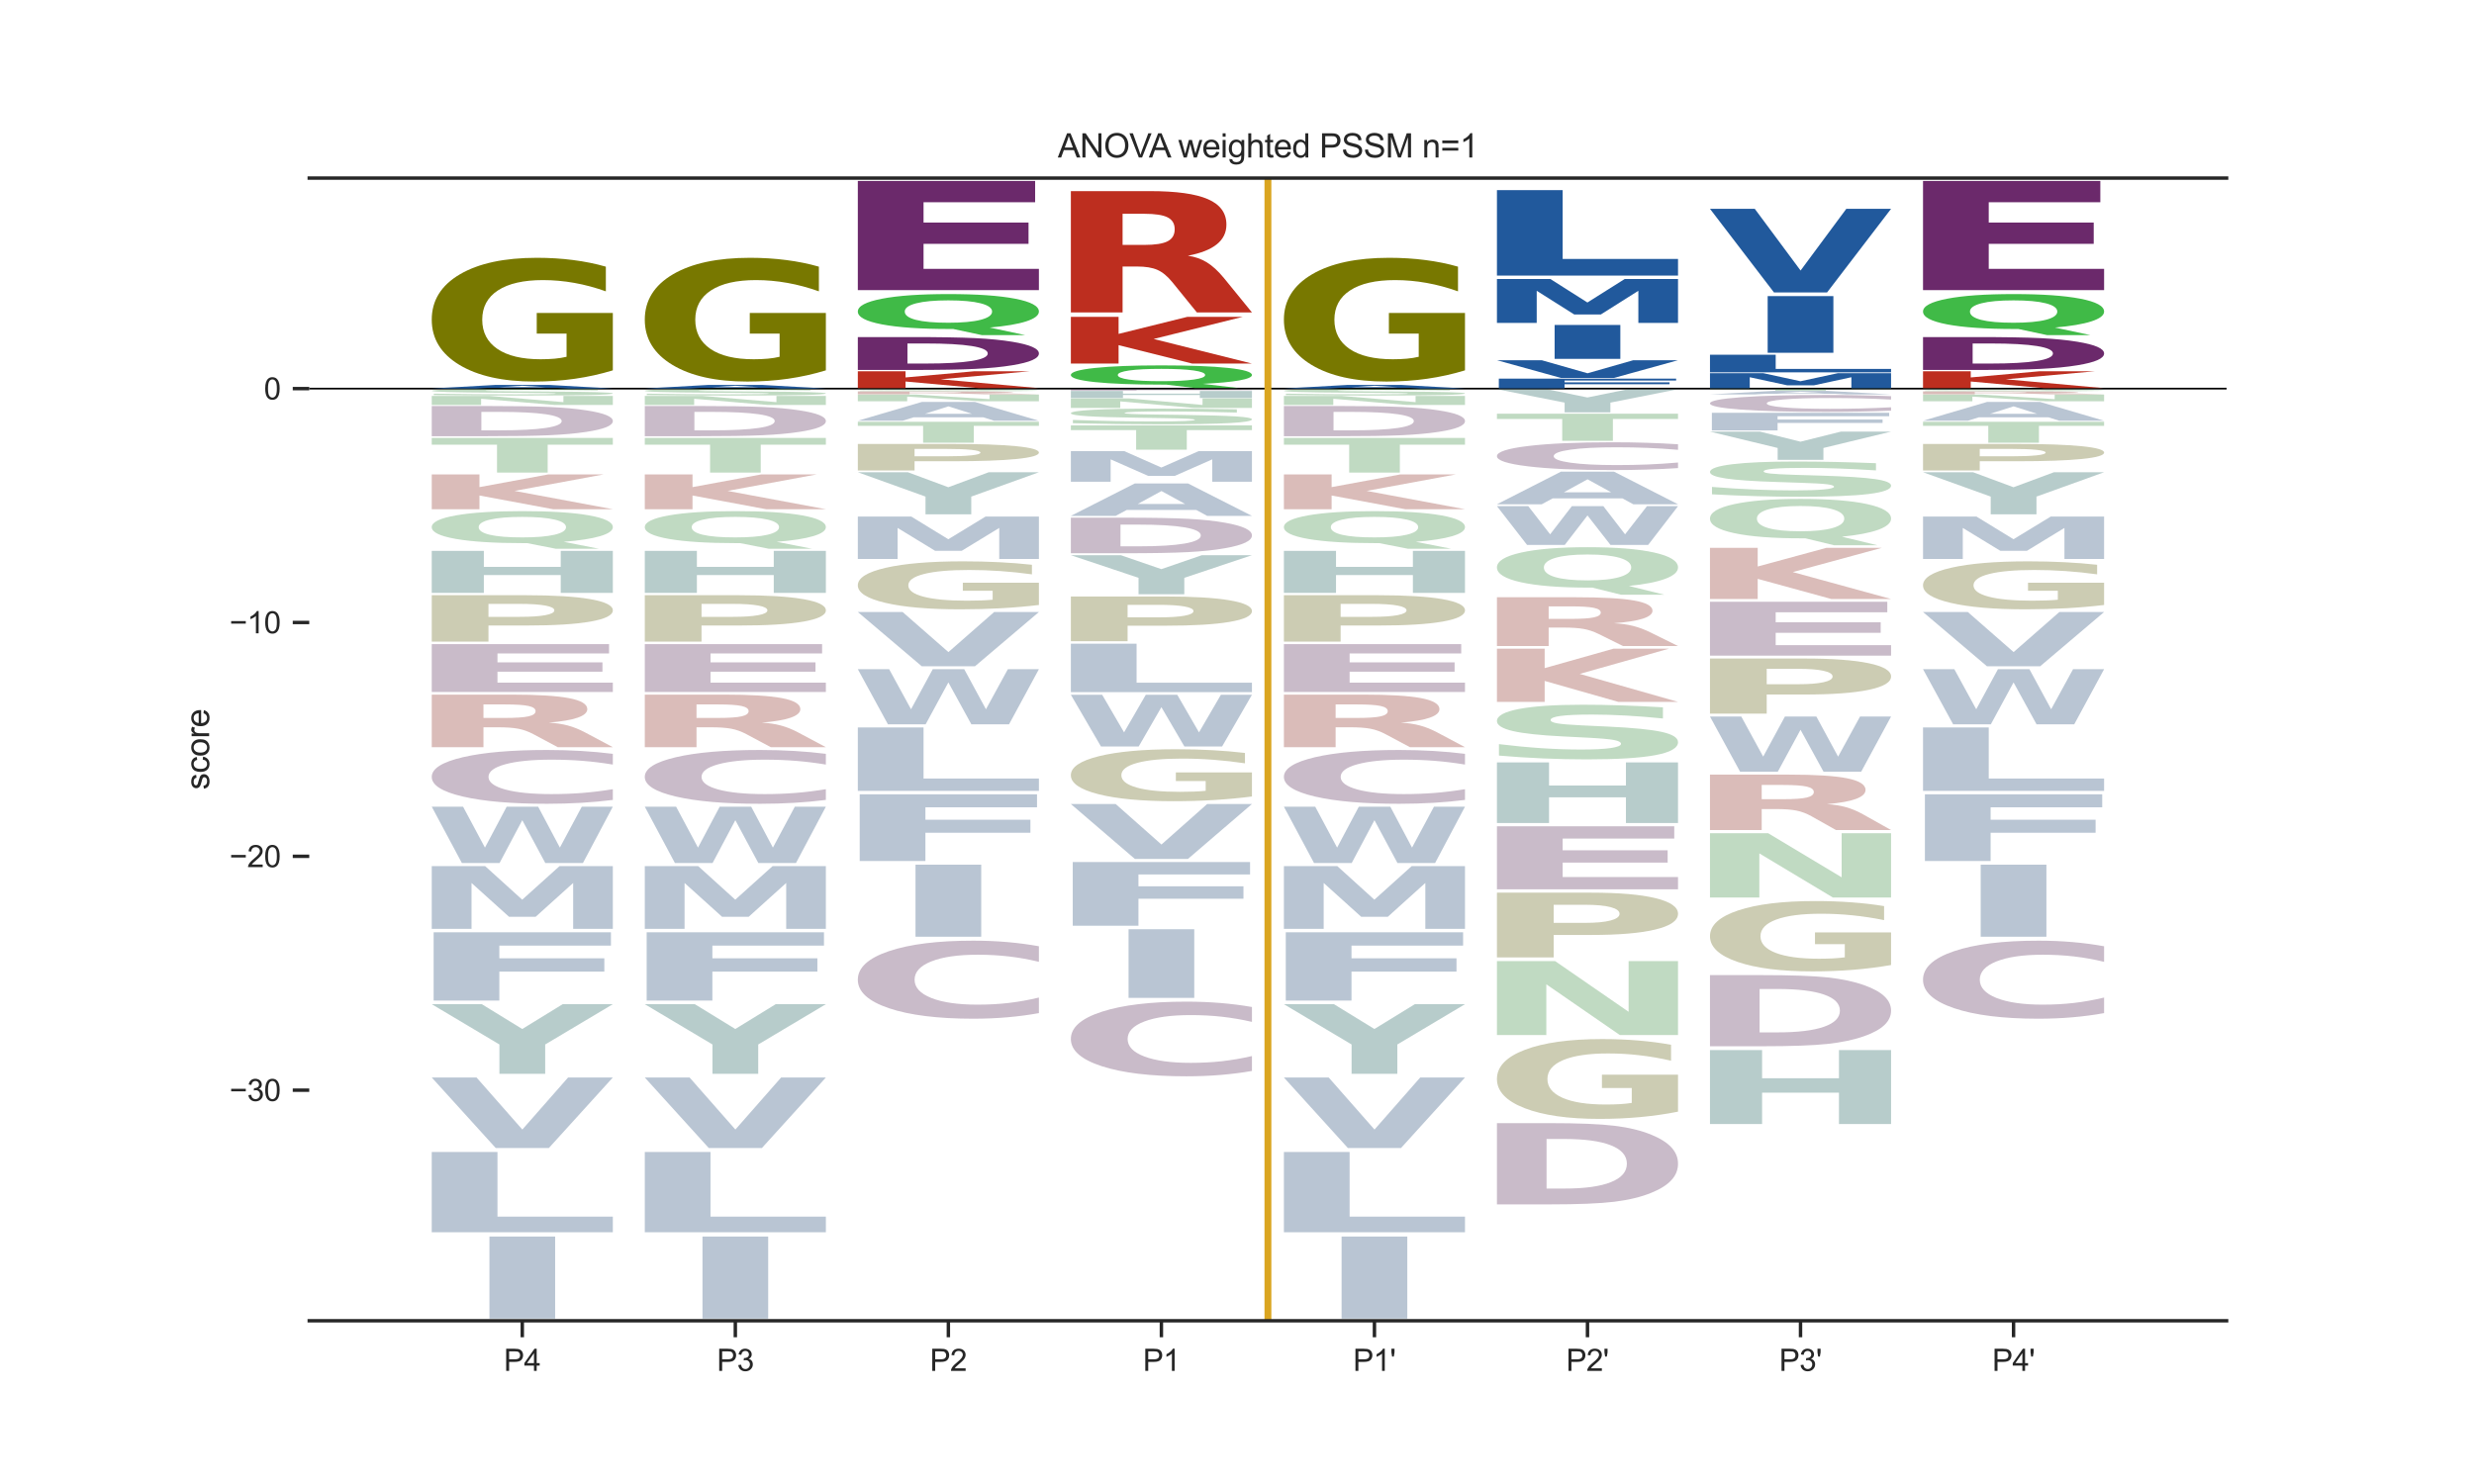 <?xml version="1.0" encoding="utf-8" standalone="no"?>
<!DOCTYPE svg PUBLIC "-//W3C//DTD SVG 1.1//EN"
  "http://www.w3.org/Graphics/SVG/1.1/DTD/svg11.dtd">
<svg xmlns:xlink="http://www.w3.org/1999/xlink" width="720pt" height="432pt" viewBox="0 0 720 432" xmlns="http://www.w3.org/2000/svg" version="1.1">
 <defs>
  <style type="text/css">*{stroke-linejoin: round; stroke-linecap: butt}</style>
 </defs>
 <g id="figure_1">
  <g id="patch_1">
   <path d="M 0 432 
L 720 432 
L 720 0 
L 0 0 
z
" style="fill: #ffffff"/>
  </g>
  <g id="axes_1">
   <g id="patch_2">
    <path d="M 90 384.48 
L 648 384.48 
L 648 51.84 
L 90 51.84 
z
" style="fill: #ffffff"/>
   </g>
   <g id="line2d_1">
    <path d="M 90 113.127 
L 648 113.127 
" clip-path="url(#pe5be475484)" style="fill: none; stroke: #000000; stroke-width: 0.5; stroke-linecap: round"/>
   </g>
   <g id="patch_3">
    <path d="M 162.155 112.907 
L 141.888 112.907 
L 138.688 113.099 
L 125.65 113.099 
L 144.269 112.045 
L 159.731 112.045 
L 178.35 113.099 
L 165.323 113.099 
L 162.155 112.907 
z
M 145.12 112.712 
L 158.891 112.712 
L 152.016 112.292 
L 145.12 112.712 
z
" clip-path="url(#pe5be475484)" style="fill: #21599c"/>
   </g>
   <g id="patch_4">
    <path d="M 178.35 107.81 
Q 173.035 109.44 167.319 110.258 
Q 161.602 111.07 155.508 111.07 
Q 141.736 111.07 133.693 106.218 
Q 125.65 101.366 125.65 93.068 
Q 125.65 84.674 133.835 79.859 
Q 142.032 75.045 156.287 75.045 
Q 161.779 75.045 166.811 75.7 
Q 171.854 76.347 176.319 77.627 
L 176.319 84.808 
Q 171.712 83.164 167.153 82.352 
Q 162.594 81.534 158.012 81.534 
Q 149.532 81.534 144.937 84.525 
Q 140.343 87.509 140.343 93.068 
Q 140.343 98.575 144.772 101.582 
Q 149.201 104.581 157.35 104.581 
Q 159.571 104.581 161.472 104.409 
Q 163.374 104.231 164.886 103.859 
L 164.886 97.117 
L 156.205 97.117 
L 156.205 91.111 
L 178.35 91.111 
L 178.35 107.81 
z
" clip-path="url(#pe5be475484)" style="fill: #787800"/>
   </g>
   <g id="patch_5">
    <path d="M 224.155 112.907 
L 203.888 112.907 
L 200.688 113.099 
L 187.65 113.099 
L 206.269 112.045 
L 221.731 112.045 
L 240.35 113.099 
L 227.323 113.099 
L 224.155 112.907 
z
M 207.12 112.712 
L 220.891 112.712 
L 214.016 112.292 
L 207.12 112.712 
z
" clip-path="url(#pe5be475484)" style="fill: #21599c"/>
   </g>
   <g id="patch_6">
    <path d="M 240.35 107.81 
Q 235.035 109.44 229.319 110.258 
Q 223.602 111.07 217.508 111.07 
Q 203.736 111.07 195.693 106.218 
Q 187.65 101.366 187.65 93.068 
Q 187.65 84.674 195.835 79.859 
Q 204.032 75.045 218.287 75.045 
Q 223.779 75.045 228.811 75.7 
Q 233.854 76.347 238.319 77.627 
L 238.319 84.808 
Q 233.712 83.164 229.153 82.352 
Q 224.594 81.534 220.012 81.534 
Q 211.532 81.534 206.937 84.525 
Q 202.343 87.509 202.343 93.068 
Q 202.343 98.575 206.772 101.582 
Q 211.201 104.581 219.35 104.581 
Q 221.571 104.581 223.472 104.409 
Q 225.374 104.231 226.886 103.859 
L 226.886 97.117 
L 218.205 97.117 
L 218.205 91.111 
L 240.35 91.111 
L 240.35 107.81 
z
" clip-path="url(#pe5be475484)" style="fill: #787800"/>
   </g>
   <g id="patch_7">
    <path d="M 249.65 108.077 
L 263.538 108.077 
L 263.538 109.873 
L 283.556 108.077 
L 299.683 108.077 
L 273.743 110.408 
L 302.35 112.998 
L 284.964 112.998 
L 263.538 111.059 
L 263.538 112.998 
L 249.65 112.998 
L 249.65 108.077 
z
" clip-path="url(#pe5be475484)" style="fill: #bd2e1f"/>
   </g>
   <g id="patch_8">
    <path d="M 264.091 99.989 
L 264.091 105.831 
L 269.265 105.831 
Q 278.113 105.831 282.783 105.08 
Q 287.464 104.329 287.464 102.898 
Q 287.464 101.477 282.807 100.734 
Q 278.161 99.989 269.265 99.989 
L 264.091 99.989 
z
M 249.65 98.122 
L 264.872 98.122 
Q 277.633 98.122 283.875 98.434 
Q 290.117 98.744 294.583 99.488 
Q 298.521 100.137 300.429 100.984 
Q 302.35 101.83 302.35 102.898 
Q 302.35 103.984 300.429 104.833 
Q 298.521 105.683 294.583 106.329 
Q 290.081 107.074 283.779 107.386 
Q 277.477 107.696 264.872 107.696 
L 249.65 107.696 
L 249.65 98.122 
z
" clip-path="url(#pe5be475484)" style="fill: #6b296b"/>
   </g>
   <g id="patch_9">
    <path d="M 277.405 95.769 
L 276.373 95.769 
Q 263.714 95.769 256.677 94.43 
Q 249.65 93.089 249.65 90.698 
Q 249.65 88.313 256.666 86.961 
Q 263.681 85.607 276 85.607 
Q 288.45 85.607 295.4 86.948 
Q 302.35 88.287 302.35 90.698 
Q 302.35 92.353 298.661 93.549 
Q 294.972 94.745 288.044 95.348 
L 298.365 97.556 
L 285.771 97.556 
L 277.405 95.769 
z
M 276 87.44 
Q 269.961 87.44 266.635 88.294 
Q 263.308 89.147 263.308 90.698 
Q 263.308 92.275 266.558 93.114 
Q 269.819 93.95 276 93.95 
Q 282.071 93.95 285.398 93.097 
Q 288.725 92.241 288.725 90.698 
Q 288.725 89.147 285.398 88.294 
Q 282.071 87.44 276 87.44 
z
" clip-path="url(#pe5be475484)" style="fill: #40ba47"/>
   </g>
   <g id="patch_10">
    <path d="M 249.65 52.676 
L 301.253 52.676 
L 301.253 58.874 
L 268.775 58.874 
L 268.775 64.786 
L 299.329 64.786 
L 299.329 70.984 
L 268.775 70.984 
L 268.775 78.265 
L 302.35 78.265 
L 302.35 84.456 
L 249.65 84.456 
L 249.65 52.676 
z
" clip-path="url(#pe5be475484)" style="fill: #6b296b"/>
   </g>
   <g id="patch_11">
    <path d="M 339.405 111.968 
L 338.373 111.968 
Q 325.714 111.968 318.677 111.23 
Q 311.65 110.49 311.65 109.172 
Q 311.65 107.856 318.666 107.111 
Q 325.681 106.364 338 106.364 
Q 350.45 106.364 357.4 107.104 
Q 364.35 107.842 364.35 109.172 
Q 364.35 110.084 360.661 110.744 
Q 356.972 111.404 350.044 111.736 
L 360.365 112.954 
L 347.771 112.954 
L 339.405 111.968 
z
M 338 107.375 
Q 331.961 107.375 328.635 107.846 
Q 325.308 108.316 325.308 109.172 
Q 325.308 110.041 328.558 110.504 
Q 331.819 110.965 338 110.965 
Q 344.071 110.965 347.398 110.495 
Q 350.725 110.023 350.725 109.172 
Q 350.725 108.316 347.398 107.846 
Q 344.071 107.375 338 107.375 
z
" clip-path="url(#pe5be475484)" style="fill: #40ba47"/>
   </g>
   <g id="patch_12">
    <path d="M 311.65 92.234 
L 325.538 92.234 
L 325.538 97.198 
L 345.556 92.234 
L 361.683 92.234 
L 335.743 98.675 
L 364.35 105.833 
L 346.964 105.833 
L 325.538 100.476 
L 325.538 105.833 
L 311.65 105.833 
L 311.65 92.234 
z
" clip-path="url(#pe5be475484)" style="fill: #bd2e1f"/>
   </g>
   <g id="patch_13">
    <path d="M 333.033 71.294 
Q 337.762 71.294 339.814 70.234 
Q 341.866 69.167 341.866 66.73 
Q 341.866 64.316 339.814 63.28 
Q 337.762 62.235 333.033 62.235 
L 326.702 62.235 
L 326.702 71.294 
L 333.033 71.294 
z
M 326.702 77.583 
L 326.702 90.947 
L 311.65 90.947 
L 311.65 55.636 
L 334.634 55.636 
Q 346.17 55.636 351.538 57.982 
Q 356.918 60.321 356.918 65.383 
Q 356.918 68.88 354.115 71.127 
Q 351.325 73.375 345.695 74.442 
Q 348.785 74.866 351.225 76.372 
Q 353.677 77.87 356.18 80.92 
L 364.35 90.947 
L 348.322 90.947 
L 341.203 82.176 
Q 339.051 79.528 336.836 78.559 
Q 334.634 77.583 330.956 77.583 
L 326.702 77.583 
z
" clip-path="url(#pe5be475484)" style="fill: #bd2e1f"/>
   </g>
   <g id="patch_14">
    <path d="M 410.155 112.907 
L 389.888 112.907 
L 386.688 113.099 
L 373.65 113.099 
L 392.269 112.045 
L 407.731 112.045 
L 426.35 113.099 
L 413.323 113.099 
L 410.155 112.907 
z
M 393.12 112.712 
L 406.891 112.712 
L 400.016 112.292 
L 393.12 112.712 
z
" clip-path="url(#pe5be475484)" style="fill: #21599c"/>
   </g>
   <g id="patch_15">
    <path d="M 426.35 107.81 
Q 421.035 109.44 415.319 110.258 
Q 409.602 111.07 403.508 111.07 
Q 389.736 111.07 381.693 106.218 
Q 373.65 101.366 373.65 93.068 
Q 373.65 84.674 381.835 79.859 
Q 390.032 75.045 404.287 75.045 
Q 409.779 75.045 414.811 75.7 
Q 419.854 76.347 424.319 77.627 
L 424.319 84.808 
Q 419.712 83.164 415.153 82.352 
Q 410.594 81.534 406.012 81.534 
Q 397.532 81.534 392.937 84.525 
Q 388.343 87.509 388.343 93.068 
Q 388.343 98.575 392.772 101.582 
Q 397.201 104.581 405.35 104.581 
Q 407.571 104.581 409.472 104.409 
Q 411.374 104.231 412.886 103.859 
L 412.886 97.117 
L 404.205 97.117 
L 404.205 91.111 
L 426.35 91.111 
L 426.35 107.81 
z
" clip-path="url(#pe5be475484)" style="fill: #787800"/>
   </g>
   <g id="patch_16">
    <path d="M 436.198 110.221 
L 487.802 110.221 
L 487.802 110.774 
L 455.323 110.774 
L 455.323 111.3 
L 485.878 111.3 
L 485.878 111.852 
L 455.323 111.852 
L 455.323 113.053 
L 436.198 113.053 
L 436.198 110.221 
z
" clip-path="url(#pe5be475484)" style="fill: #21599c"/>
   </g>
   <g id="patch_17">
    <path d="M 435.65 104.862 
L 448.688 104.862 
L 462.016 108.663 
L 475.323 104.862 
L 488.35 104.862 
L 469.731 110.011 
L 454.269 110.011 
L 435.65 104.862 
z
" clip-path="url(#pe5be475484)" style="fill: #21599c"/>
   </g>
   <g id="patch_18">
    <path d="M 452.438 94.597 
L 471.562 94.597 
L 471.562 104.466 
L 452.438 104.466 
L 452.438 94.597 
z
" clip-path="url(#pe5be475484)" style="fill: #21599c"/>
   </g>
   <g id="patch_19">
    <path d="M 435.65 81.216 
L 451.196 81.216 
L 461.98 88.058 
L 472.834 81.216 
L 488.35 81.216 
L 488.35 94.001 
L 476.805 94.001 
L 476.805 84.649 
L 465.889 91.543 
L 458.141 91.543 
L 447.226 84.649 
L 447.226 94.001 
L 435.65 94.001 
L 435.65 81.216 
z
" clip-path="url(#pe5be475484)" style="fill: #21599c"/>
   </g>
   <g id="patch_20">
    <path d="M 435.65 55.348 
L 454.775 55.348 
L 454.775 75.379 
L 488.35 75.379 
L 488.35 80.225 
L 435.65 80.225 
L 435.65 55.348 
z
" clip-path="url(#pe5be475484)" style="fill: #21599c"/>
   </g>
   <g id="patch_21">
    <path d="M 497.65 108.64 
L 513.196 108.64 
L 523.98 110.98 
L 534.834 108.64 
L 550.35 108.64 
L 550.35 113.012 
L 538.805 113.012 
L 538.805 109.814 
L 527.889 112.172 
L 520.141 112.172 
L 509.226 109.814 
L 509.226 113.012 
L 497.65 113.012 
L 497.65 108.64 
z
" clip-path="url(#pe5be475484)" style="fill: #21599c"/>
   </g>
   <g id="patch_22">
    <path d="M 497.65 103.264 
L 516.775 103.264 
L 516.775 107.392 
L 550.35 107.392 
L 550.35 108.39 
L 497.65 108.39 
L 497.65 103.264 
z
" clip-path="url(#pe5be475484)" style="fill: #21599c"/>
   </g>
   <g id="patch_23">
    <path d="M 514.438 86.199 
L 533.562 86.199 
L 533.562 102.695 
L 514.438 102.695 
L 514.438 86.199 
z
" clip-path="url(#pe5be475484)" style="fill: #21599c"/>
   </g>
   <g id="patch_24">
    <path d="M 497.65 60.793 
L 510.688 60.793 
L 524.016 78.752 
L 537.323 60.793 
L 550.35 60.793 
L 531.731 85.124 
L 516.269 85.124 
L 497.65 60.793 
z
" clip-path="url(#pe5be475484)" style="fill: #21599c"/>
   </g>
   <g id="patch_25">
    <path d="M 559.65 108.077 
L 573.538 108.077 
L 573.538 109.873 
L 593.556 108.077 
L 609.683 108.077 
L 583.743 110.408 
L 612.35 112.998 
L 594.964 112.998 
L 573.538 111.059 
L 573.538 112.998 
L 559.65 112.998 
L 559.65 108.077 
z
" clip-path="url(#pe5be475484)" style="fill: #bd2e1f"/>
   </g>
   <g id="patch_26">
    <path d="M 574.091 99.989 
L 574.091 105.831 
L 579.265 105.831 
Q 588.113 105.831 592.783 105.08 
Q 597.464 104.329 597.464 102.898 
Q 597.464 101.477 592.807 100.734 
Q 588.161 99.989 579.265 99.989 
L 574.091 99.989 
z
M 559.65 98.122 
L 574.872 98.122 
Q 587.633 98.122 593.875 98.434 
Q 600.117 98.744 604.583 99.488 
Q 608.521 100.137 610.429 100.984 
Q 612.35 101.83 612.35 102.898 
Q 612.35 103.984 610.429 104.833 
Q 608.521 105.683 604.583 106.329 
Q 600.081 107.074 593.779 107.386 
Q 587.477 107.696 574.872 107.696 
L 559.65 107.696 
L 559.65 98.122 
z
" clip-path="url(#pe5be475484)" style="fill: #6b296b"/>
   </g>
   <g id="patch_27">
    <path d="M 587.405 95.769 
L 586.373 95.769 
Q 573.714 95.769 566.677 94.43 
Q 559.65 93.089 559.65 90.698 
Q 559.65 88.313 566.666 86.961 
Q 573.681 85.607 586 85.607 
Q 598.45 85.607 605.4 86.948 
Q 612.35 88.287 612.35 90.698 
Q 612.35 92.353 608.661 93.549 
Q 604.972 94.745 598.044 95.348 
L 608.365 97.556 
L 595.771 97.556 
L 587.405 95.769 
z
M 586 87.44 
Q 579.961 87.44 576.635 88.294 
Q 573.308 89.147 573.308 90.698 
Q 573.308 92.275 576.558 93.114 
Q 579.819 93.95 586 93.95 
Q 592.071 93.95 595.398 93.097 
Q 598.725 92.241 598.725 90.698 
Q 598.725 89.147 595.398 88.294 
Q 592.071 87.44 586 87.44 
z
" clip-path="url(#pe5be475484)" style="fill: #40ba47"/>
   </g>
   <g id="patch_28">
    <path d="M 559.65 52.676 
L 611.253 52.676 
L 611.253 58.874 
L 578.775 58.874 
L 578.775 64.786 
L 609.329 64.786 
L 609.329 70.984 
L 578.775 70.984 
L 578.775 78.265 
L 612.35 78.265 
L 612.35 84.456 
L 559.65 84.456 
L 559.65 52.676 
z
" clip-path="url(#pe5be475484)" style="fill: #6b296b"/>
   </g>
   <g id="patch_29">
    <path d="M 178.35 232.863 
Q 173.942 233.419 169.175 233.701 
Q 164.408 233.986 159.217 233.986 
Q 143.735 233.986 134.692 231.876 
Q 125.65 229.767 125.65 226.159 
Q 125.65 222.539 134.692 220.433 
Q 143.735 218.323 159.217 218.323 
Q 164.408 218.323 169.175 218.608 
Q 173.942 218.889 178.35 219.446 
L 178.35 222.568 
Q 173.902 221.83 169.587 221.487 
Q 165.271 221.144 160.504 221.144 
Q 151.954 221.144 147.054 222.481 
Q 142.168 223.814 142.168 226.159 
Q 142.168 228.495 147.054 229.831 
Q 151.954 231.164 160.504 231.164 
Q 165.271 231.164 169.587 230.821 
Q 173.902 230.475 178.35 229.738 
L 178.35 232.863 
z
" clip-path="url(#pe5be475484)" style="fill: #4b1d4b; opacity: 0.3"/>
   </g>
   <g id="patch_30">
    <path d="M 140.091 119.905 
L 140.091 125.273 
L 145.265 125.273 
Q 154.113 125.273 158.783 124.583 
Q 163.464 123.893 163.464 122.578 
Q 163.464 121.272 158.807 120.589 
Q 154.161 119.905 145.265 119.905 
L 140.091 119.905 
z
M 125.65 118.189 
L 140.872 118.189 
Q 153.633 118.189 159.875 118.475 
Q 166.117 118.76 170.583 119.445 
Q 174.521 120.04 176.429 120.819 
Q 178.35 121.596 178.35 122.578 
Q 178.35 123.576 176.429 124.357 
Q 174.521 125.137 170.583 125.731 
Q 166.081 126.416 159.779 126.702 
Q 153.477 126.987 140.872 126.987 
L 125.65 126.987 
L 125.65 118.189 
z
" clip-path="url(#pe5be475484)" style="fill: #4b1d4b; opacity: 0.3"/>
   </g>
   <g id="patch_31">
    <path d="M 125.65 187.507 
L 177.253 187.507 
L 177.253 190.224 
L 144.775 190.224 
L 144.775 192.815 
L 175.329 192.815 
L 175.329 195.531 
L 144.775 195.531 
L 144.775 198.722 
L 178.35 198.722 
L 178.35 201.436 
L 125.65 201.436 
L 125.65 187.507 
z
" clip-path="url(#pe5be475484)" style="fill: #4b1d4b; opacity: 0.3"/>
   </g>
   <g id="patch_32">
    <path d="M 126.198 271.392 
L 177.802 271.392 
L 177.802 275.268 
L 145.323 275.268 
L 145.323 278.965 
L 175.878 278.965 
L 175.878 282.842 
L 145.323 282.842 
L 145.323 291.268 
L 126.198 291.268 
L 126.198 271.392 
z
" clip-path="url(#pe5be475484)" style="fill: #173e6d; opacity: 0.3"/>
   </g>
   <g id="patch_33">
    <path d="M 125.65 160.36 
L 140.813 160.36 
L 140.813 165.02 
L 163.187 165.02 
L 163.187 160.36 
L 178.35 160.36 
L 178.35 172.59 
L 163.187 172.59 
L 163.187 167.405 
L 140.813 167.405 
L 140.813 172.59 
L 125.65 172.59 
L 125.65 160.36 
z
" clip-path="url(#pe5be475484)" style="fill: #105452; opacity: 0.3"/>
   </g>
   <g id="patch_34">
    <path d="M 142.438 359.959 
L 161.562 359.959 
L 161.562 383.851 
L 142.438 383.851 
L 142.438 359.959 
z
" clip-path="url(#pe5be475484)" style="fill: #173e6d; opacity: 0.3"/>
   </g>
   <g id="patch_35">
    <path d="M 125.65 138.105 
L 139.538 138.105 
L 139.538 141.803 
L 159.556 138.105 
L 175.683 138.105 
L 149.743 142.904 
L 178.35 148.237 
L 160.964 148.237 
L 139.538 144.246 
L 139.538 148.237 
L 125.65 148.237 
L 125.65 138.105 
z
" clip-path="url(#pe5be475484)" style="fill: #842015; opacity: 0.3"/>
   </g>
   <g id="patch_36">
    <path d="M 125.65 335.348 
L 144.775 335.348 
L 144.775 354.163 
L 178.35 354.163 
L 178.35 358.716 
L 125.65 358.716 
L 125.65 335.348 
z
" clip-path="url(#pe5be475484)" style="fill: #173e6d; opacity: 0.3"/>
   </g>
   <g id="patch_37">
    <path d="M 125.65 252.135 
L 141.196 252.135 
L 151.98 261.903 
L 162.834 252.135 
L 178.35 252.135 
L 178.35 270.388 
L 166.805 270.388 
L 166.805 257.037 
L 155.889 266.879 
L 148.141 266.879 
L 137.226 257.037 
L 137.226 270.388 
L 125.65 270.388 
L 125.65 252.135 
z
" clip-path="url(#pe5be475484)" style="fill: #173e6d; opacity: 0.3"/>
   </g>
   <g id="patch_38">
    <path d="M 125.65 115.266 
L 142.578 115.266 
L 163.968 117.064 
L 163.968 115.266 
L 178.35 115.266 
L 178.35 117.888 
L 161.409 117.888 
L 140.019 116.09 
L 140.019 117.888 
L 125.65 117.888 
L 125.65 115.266 
z
" clip-path="url(#pe5be475484)" style="fill: #2d8232; opacity: 0.3"/>
   </g>
   <g id="patch_39">
    <path d="M 125.65 173.268 
L 153.043 173.268 
Q 165.271 173.268 171.804 174.415 
Q 178.35 175.559 178.35 177.677 
Q 178.35 179.806 171.804 180.951 
Q 165.271 182.095 153.043 182.095 
L 142.16 182.095 
L 142.16 186.785 
L 125.65 186.785 
L 125.65 173.268 
z
M 142.16 175.794 
L 142.16 179.569 
L 151.286 179.569 
Q 156.09 179.569 158.711 179.076 
Q 161.332 178.584 161.332 177.677 
Q 161.332 176.773 158.711 176.283 
Q 156.09 175.794 151.286 175.794 
L 142.16 175.794 
z
" clip-path="url(#pe5be475484)" style="fill: #545400; opacity: 0.3"/>
   </g>
   <g id="patch_40">
    <path d="M 153.405 158.111 
L 152.373 158.111 
Q 139.714 158.111 132.677 156.883 
Q 125.65 155.653 125.65 153.461 
Q 125.65 151.273 132.666 150.034 
Q 139.681 148.792 152 148.792 
Q 164.45 148.792 171.4 150.022 
Q 178.35 151.25 178.35 153.461 
Q 178.35 154.978 174.661 156.075 
Q 170.972 157.172 164.044 157.725 
L 174.365 159.75 
L 161.771 159.75 
L 153.405 158.111 
z
M 152 150.473 
Q 145.961 150.473 142.635 151.256 
Q 139.308 152.038 139.308 153.461 
Q 139.308 154.907 142.558 155.676 
Q 145.819 156.443 152 156.443 
Q 158.071 156.443 161.398 155.661 
Q 164.725 154.876 164.725 153.461 
Q 164.725 152.038 161.398 151.256 
Q 158.071 150.473 152 150.473 
z
" clip-path="url(#pe5be475484)" style="fill: #2d8232; opacity: 0.3"/>
   </g>
   <g id="patch_41">
    <path d="M 147.033 208.991 
Q 151.762 208.991 153.814 208.532 
Q 155.866 208.069 155.866 207.013 
Q 155.866 205.967 153.814 205.517 
Q 151.762 205.065 147.033 205.065 
L 140.702 205.065 
L 140.702 208.991 
L 147.033 208.991 
z
M 140.702 211.716 
L 140.702 217.508 
L 125.65 217.508 
L 125.65 202.205 
L 148.634 202.205 
Q 160.17 202.205 165.538 203.222 
Q 170.918 204.235 170.918 206.429 
Q 170.918 207.944 168.115 208.919 
Q 165.325 209.893 159.695 210.355 
Q 162.785 210.539 165.225 211.191 
Q 167.677 211.841 170.18 213.163 
L 178.35 217.508 
L 162.322 217.508 
L 155.203 213.707 
Q 153.051 212.559 150.836 212.139 
Q 148.634 211.716 144.956 211.716 
L 140.702 211.716 
z
" clip-path="url(#pe5be475484)" style="fill: #842015; opacity: 0.3"/>
   </g>
   <g id="patch_42">
    <path d="M 173.956 113.273 
L 173.956 113.674 
Q 168.46 113.604 163.221 113.569 
Q 157.997 113.533 153.345 113.533 
Q 147.177 113.533 144.214 113.581 
Q 141.265 113.629 141.265 113.731 
Q 141.265 113.807 143.255 113.85 
Q 145.244 113.892 150.483 113.922 
L 157.811 113.964 
Q 168.946 114.028 173.641 114.158 
Q 178.35 114.287 178.35 114.526 
Q 178.35 114.839 171.795 114.992 
Q 165.239 115.145 151.771 115.145 
Q 145.43 115.145 139.033 115.11 
Q 132.635 115.076 126.237 115.009 
L 126.237 114.597 
Q 132.635 114.693 138.603 114.742 
Q 144.572 114.791 150.125 114.791 
Q 155.764 114.791 158.756 114.738 
Q 161.747 114.684 161.747 114.585 
Q 161.747 114.496 159.715 114.448 
Q 157.682 114.4 151.599 114.361 
L 144.929 114.32 
Q 134.91 114.259 130.273 114.126 
Q 125.65 113.992 125.65 113.767 
Q 125.65 113.483 132.091 113.331 
Q 138.532 113.179 150.612 113.179 
Q 156.122 113.179 161.933 113.202 
Q 167.744 113.226 173.956 113.273 
z
" clip-path="url(#pe5be475484)" style="fill: #2d8232; opacity: 0.3"/>
   </g>
   <g id="patch_43">
    <path d="M 125.65 127.484 
L 178.35 127.484 
L 178.35 129.452 
L 159.39 129.452 
L 159.39 137.573 
L 144.647 137.573 
L 144.647 129.452 
L 125.65 129.452 
L 125.65 127.484 
z
" clip-path="url(#pe5be475484)" style="fill: #2d8232; opacity: 0.3"/>
   </g>
   <g id="patch_44">
    <path d="M 125.65 313.667 
L 138.688 313.667 
L 152.016 328.817 
L 165.323 313.667 
L 178.35 313.667 
L 159.731 334.193 
L 144.269 334.193 
L 125.65 313.667 
z
" clip-path="url(#pe5be475484)" style="fill: #173e6d; opacity: 0.3"/>
   </g>
   <g id="patch_45">
    <path d="M 125.65 234.829 
L 134.763 234.829 
L 141.133 246.744 
L 147.456 234.829 
L 156.616 234.829 
L 162.938 246.744 
L 169.316 234.829 
L 178.35 234.829 
L 169.656 251.223 
L 158.694 251.223 
L 152 238.761 
L 145.385 251.223 
L 134.415 251.223 
L 125.65 234.829 
z
" clip-path="url(#pe5be475484)" style="fill: #173e6d; opacity: 0.3"/>
   </g>
   <g id="patch_46">
    <path d="M 125.65 292.324 
L 140.22 292.324 
L 151.989 299.548 
L 163.747 292.324 
L 178.35 292.324 
L 158.665 304.053 
L 158.665 312.593 
L 145.346 312.593 
L 145.346 304.053 
L 125.65 292.324 
z
" clip-path="url(#pe5be475484)" style="fill: #105452; opacity: 0.3"/>
   </g>
   <g id="patch_47">
    <path d="M 240.35 232.863 
Q 235.942 233.419 231.175 233.701 
Q 226.408 233.986 221.217 233.986 
Q 205.735 233.986 196.692 231.876 
Q 187.65 229.767 187.65 226.159 
Q 187.65 222.539 196.692 220.433 
Q 205.735 218.323 221.217 218.323 
Q 226.408 218.323 231.175 218.608 
Q 235.942 218.889 240.35 219.446 
L 240.35 222.568 
Q 235.902 221.83 231.587 221.487 
Q 227.271 221.144 222.504 221.144 
Q 213.954 221.144 209.054 222.481 
Q 204.168 223.814 204.168 226.159 
Q 204.168 228.495 209.054 229.831 
Q 213.954 231.164 222.504 231.164 
Q 227.271 231.164 231.587 230.821 
Q 235.902 230.475 240.35 229.738 
L 240.35 232.863 
z
" clip-path="url(#pe5be475484)" style="fill: #4b1d4b; opacity: 0.3"/>
   </g>
   <g id="patch_48">
    <path d="M 202.091 119.905 
L 202.091 125.273 
L 207.265 125.273 
Q 216.113 125.273 220.783 124.583 
Q 225.464 123.893 225.464 122.578 
Q 225.464 121.272 220.807 120.589 
Q 216.161 119.905 207.265 119.905 
L 202.091 119.905 
z
M 187.65 118.189 
L 202.872 118.189 
Q 215.633 118.189 221.875 118.475 
Q 228.117 118.76 232.583 119.445 
Q 236.521 120.04 238.429 120.819 
Q 240.35 121.596 240.35 122.578 
Q 240.35 123.576 238.429 124.357 
Q 236.521 125.137 232.583 125.731 
Q 228.081 126.416 221.779 126.702 
Q 215.477 126.987 202.872 126.987 
L 187.65 126.987 
L 187.65 118.189 
z
" clip-path="url(#pe5be475484)" style="fill: #4b1d4b; opacity: 0.3"/>
   </g>
   <g id="patch_49">
    <path d="M 187.65 187.507 
L 239.253 187.507 
L 239.253 190.224 
L 206.775 190.224 
L 206.775 192.815 
L 237.329 192.815 
L 237.329 195.531 
L 206.775 195.531 
L 206.775 198.722 
L 240.35 198.722 
L 240.35 201.436 
L 187.65 201.436 
L 187.65 187.507 
z
" clip-path="url(#pe5be475484)" style="fill: #4b1d4b; opacity: 0.3"/>
   </g>
   <g id="patch_50">
    <path d="M 188.198 271.392 
L 239.802 271.392 
L 239.802 275.268 
L 207.323 275.268 
L 207.323 278.965 
L 237.878 278.965 
L 237.878 282.842 
L 207.323 282.842 
L 207.323 291.268 
L 188.198 291.268 
L 188.198 271.392 
z
" clip-path="url(#pe5be475484)" style="fill: #173e6d; opacity: 0.3"/>
   </g>
   <g id="patch_51">
    <path d="M 187.65 160.36 
L 202.813 160.36 
L 202.813 165.02 
L 225.187 165.02 
L 225.187 160.36 
L 240.35 160.36 
L 240.35 172.59 
L 225.187 172.59 
L 225.187 167.405 
L 202.813 167.405 
L 202.813 172.59 
L 187.65 172.59 
L 187.65 160.36 
z
" clip-path="url(#pe5be475484)" style="fill: #105452; opacity: 0.3"/>
   </g>
   <g id="patch_52">
    <path d="M 204.438 359.959 
L 223.562 359.959 
L 223.562 383.851 
L 204.438 383.851 
L 204.438 359.959 
z
" clip-path="url(#pe5be475484)" style="fill: #173e6d; opacity: 0.3"/>
   </g>
   <g id="patch_53">
    <path d="M 187.65 138.105 
L 201.538 138.105 
L 201.538 141.803 
L 221.556 138.105 
L 237.683 138.105 
L 211.743 142.904 
L 240.35 148.237 
L 222.964 148.237 
L 201.538 144.246 
L 201.538 148.237 
L 187.65 148.237 
L 187.65 138.105 
z
" clip-path="url(#pe5be475484)" style="fill: #842015; opacity: 0.3"/>
   </g>
   <g id="patch_54">
    <path d="M 187.65 335.348 
L 206.775 335.348 
L 206.775 354.163 
L 240.35 354.163 
L 240.35 358.716 
L 187.65 358.716 
L 187.65 335.348 
z
" clip-path="url(#pe5be475484)" style="fill: #173e6d; opacity: 0.3"/>
   </g>
   <g id="patch_55">
    <path d="M 187.65 252.135 
L 203.196 252.135 
L 213.98 261.903 
L 224.834 252.135 
L 240.35 252.135 
L 240.35 270.388 
L 228.805 270.388 
L 228.805 257.037 
L 217.889 266.879 
L 210.141 266.879 
L 199.226 257.037 
L 199.226 270.388 
L 187.65 270.388 
L 187.65 252.135 
z
" clip-path="url(#pe5be475484)" style="fill: #173e6d; opacity: 0.3"/>
   </g>
   <g id="patch_56">
    <path d="M 187.65 115.266 
L 204.578 115.266 
L 225.968 117.064 
L 225.968 115.266 
L 240.35 115.266 
L 240.35 117.888 
L 223.409 117.888 
L 202.019 116.09 
L 202.019 117.888 
L 187.65 117.888 
L 187.65 115.266 
z
" clip-path="url(#pe5be475484)" style="fill: #2d8232; opacity: 0.3"/>
   </g>
   <g id="patch_57">
    <path d="M 187.65 173.268 
L 215.043 173.268 
Q 227.271 173.268 233.804 174.415 
Q 240.35 175.559 240.35 177.677 
Q 240.35 179.806 233.804 180.951 
Q 227.271 182.095 215.043 182.095 
L 204.16 182.095 
L 204.16 186.785 
L 187.65 186.785 
L 187.65 173.268 
z
M 204.16 175.794 
L 204.16 179.569 
L 213.286 179.569 
Q 218.09 179.569 220.711 179.076 
Q 223.332 178.584 223.332 177.677 
Q 223.332 176.773 220.711 176.283 
Q 218.09 175.794 213.286 175.794 
L 204.16 175.794 
z
" clip-path="url(#pe5be475484)" style="fill: #545400; opacity: 0.3"/>
   </g>
   <g id="patch_58">
    <path d="M 215.405 158.111 
L 214.373 158.111 
Q 201.714 158.111 194.677 156.883 
Q 187.65 155.653 187.65 153.461 
Q 187.65 151.273 194.666 150.034 
Q 201.681 148.792 214 148.792 
Q 226.45 148.792 233.4 150.022 
Q 240.35 151.25 240.35 153.461 
Q 240.35 154.978 236.661 156.075 
Q 232.972 157.172 226.044 157.725 
L 236.365 159.75 
L 223.771 159.75 
L 215.405 158.111 
z
M 214 150.473 
Q 207.961 150.473 204.635 151.256 
Q 201.308 152.038 201.308 153.461 
Q 201.308 154.907 204.558 155.676 
Q 207.819 156.443 214 156.443 
Q 220.071 156.443 223.398 155.661 
Q 226.725 154.876 226.725 153.461 
Q 226.725 152.038 223.398 151.256 
Q 220.071 150.473 214 150.473 
z
" clip-path="url(#pe5be475484)" style="fill: #2d8232; opacity: 0.3"/>
   </g>
   <g id="patch_59">
    <path d="M 209.033 208.991 
Q 213.762 208.991 215.814 208.532 
Q 217.866 208.069 217.866 207.013 
Q 217.866 205.967 215.814 205.517 
Q 213.762 205.065 209.033 205.065 
L 202.702 205.065 
L 202.702 208.991 
L 209.033 208.991 
z
M 202.702 211.716 
L 202.702 217.508 
L 187.65 217.508 
L 187.65 202.205 
L 210.634 202.205 
Q 222.17 202.205 227.538 203.222 
Q 232.918 204.235 232.918 206.429 
Q 232.918 207.944 230.115 208.919 
Q 227.325 209.893 221.695 210.355 
Q 224.785 210.539 227.225 211.191 
Q 229.677 211.841 232.18 213.163 
L 240.35 217.508 
L 224.322 217.508 
L 217.203 213.707 
Q 215.051 212.559 212.836 212.139 
Q 210.634 211.716 206.956 211.716 
L 202.702 211.716 
z
" clip-path="url(#pe5be475484)" style="fill: #842015; opacity: 0.3"/>
   </g>
   <g id="patch_60">
    <path d="M 235.956 113.273 
L 235.956 113.674 
Q 230.46 113.604 225.221 113.569 
Q 219.997 113.533 215.345 113.533 
Q 209.177 113.533 206.214 113.581 
Q 203.265 113.629 203.265 113.731 
Q 203.265 113.807 205.255 113.85 
Q 207.244 113.892 212.483 113.922 
L 219.811 113.964 
Q 230.946 114.028 235.641 114.158 
Q 240.35 114.287 240.35 114.526 
Q 240.35 114.839 233.795 114.992 
Q 227.239 115.145 213.771 115.145 
Q 207.43 115.145 201.033 115.11 
Q 194.635 115.076 188.237 115.009 
L 188.237 114.597 
Q 194.635 114.693 200.603 114.742 
Q 206.572 114.791 212.125 114.791 
Q 217.764 114.791 220.756 114.738 
Q 223.747 114.684 223.747 114.585 
Q 223.747 114.496 221.715 114.448 
Q 219.682 114.4 213.599 114.361 
L 206.929 114.32 
Q 196.91 114.259 192.273 114.126 
Q 187.65 113.992 187.65 113.767 
Q 187.65 113.483 194.091 113.331 
Q 200.532 113.179 212.612 113.179 
Q 218.122 113.179 223.933 113.202 
Q 229.744 113.226 235.956 113.273 
z
" clip-path="url(#pe5be475484)" style="fill: #2d8232; opacity: 0.3"/>
   </g>
   <g id="patch_61">
    <path d="M 187.65 127.484 
L 240.35 127.484 
L 240.35 129.452 
L 221.39 129.452 
L 221.39 137.573 
L 206.647 137.573 
L 206.647 129.452 
L 187.65 129.452 
L 187.65 127.484 
z
" clip-path="url(#pe5be475484)" style="fill: #2d8232; opacity: 0.3"/>
   </g>
   <g id="patch_62">
    <path d="M 187.65 313.667 
L 200.688 313.667 
L 214.016 328.817 
L 227.323 313.667 
L 240.35 313.667 
L 221.731 334.193 
L 206.269 334.193 
L 187.65 313.667 
z
" clip-path="url(#pe5be475484)" style="fill: #173e6d; opacity: 0.3"/>
   </g>
   <g id="patch_63">
    <path d="M 187.65 234.829 
L 196.763 234.829 
L 203.133 246.744 
L 209.456 234.829 
L 218.616 234.829 
L 224.938 246.744 
L 231.316 234.829 
L 240.35 234.829 
L 231.656 251.223 
L 220.694 251.223 
L 214 238.761 
L 207.385 251.223 
L 196.415 251.223 
L 187.65 234.829 
z
" clip-path="url(#pe5be475484)" style="fill: #173e6d; opacity: 0.3"/>
   </g>
   <g id="patch_64">
    <path d="M 187.65 292.324 
L 202.22 292.324 
L 213.989 299.548 
L 225.747 292.324 
L 240.35 292.324 
L 220.665 304.053 
L 220.665 312.593 
L 207.346 312.593 
L 207.346 304.053 
L 187.65 292.324 
z
" clip-path="url(#pe5be475484)" style="fill: #105452; opacity: 0.3"/>
   </g>
   <g id="patch_65">
    <path d="M 286.155 121.484 
L 265.888 121.484 
L 262.688 122.481 
L 249.65 122.481 
L 268.269 117.011 
L 283.731 117.011 
L 302.35 122.481 
L 289.323 122.481 
L 286.155 121.484 
z
M 269.12 120.469 
L 282.891 120.469 
L 276.016 118.294 
L 269.12 120.469 
z
" clip-path="url(#pe5be475484)" style="fill: #173e6d; opacity: 0.3"/>
   </g>
   <g id="patch_66">
    <path d="M 302.35 294.922 
Q 297.942 295.729 293.175 296.138 
Q 288.408 296.551 283.217 296.551 
Q 267.735 296.551 258.692 293.491 
Q 249.65 290.431 249.65 285.199 
Q 249.65 279.948 258.692 276.893 
Q 267.735 273.833 283.217 273.833 
Q 288.408 273.833 293.175 274.246 
Q 297.942 274.655 302.35 275.462 
L 302.35 279.99 
Q 297.902 278.92 293.587 278.423 
Q 289.271 277.925 284.504 277.925 
Q 275.954 277.925 271.054 279.864 
Q 266.168 281.797 266.168 285.199 
Q 266.168 288.587 271.054 290.525 
Q 275.954 292.459 284.504 292.459 
Q 289.271 292.459 293.587 291.961 
Q 297.902 291.459 302.35 290.389 
L 302.35 294.922 
z
" clip-path="url(#pe5be475484)" style="fill: #4b1d4b; opacity: 0.3"/>
   </g>
   <g id="patch_67">
    <path d="M 250.198 231.227 
L 301.802 231.227 
L 301.802 235.014 
L 269.323 235.014 
L 269.323 238.627 
L 299.878 238.627 
L 299.878 242.415 
L 269.323 242.415 
L 269.323 250.648 
L 250.198 250.648 
L 250.198 231.227 
z
" clip-path="url(#pe5be475484)" style="fill: #173e6d; opacity: 0.3"/>
   </g>
   <g id="patch_68">
    <path d="M 302.35 176.114 
Q 297.035 176.746 291.319 177.064 
Q 285.602 177.378 279.508 177.378 
Q 265.736 177.378 257.693 175.497 
Q 249.65 173.615 249.65 170.397 
Q 249.65 167.141 257.835 165.274 
Q 266.032 163.407 280.287 163.407 
Q 285.779 163.407 290.811 163.661 
Q 295.854 163.912 300.319 164.408 
L 300.319 167.193 
Q 295.712 166.556 291.153 166.241 
Q 286.594 165.924 282.012 165.924 
Q 273.532 165.924 268.937 167.084 
Q 264.343 168.241 264.343 170.397 
Q 264.343 172.533 268.772 173.699 
Q 273.201 174.862 281.35 174.862 
Q 283.571 174.862 285.472 174.795 
Q 287.374 174.726 288.886 174.582 
L 288.886 171.967 
L 280.205 171.967 
L 280.205 169.638 
L 302.35 169.638 
L 302.35 176.114 
z
" clip-path="url(#pe5be475484)" style="fill: #545400; opacity: 0.3"/>
   </g>
   <g id="patch_69">
    <path d="M 249.65 113.131 
L 264.813 113.131 
L 264.813 113.186 
L 287.187 113.186 
L 287.187 113.131 
L 302.35 113.131 
L 302.35 113.275 
L 287.187 113.275 
L 287.187 113.214 
L 264.813 113.214 
L 264.813 113.275 
L 249.65 113.275 
L 249.65 113.131 
z
" clip-path="url(#pe5be475484)" style="fill: #105452; opacity: 0.3"/>
   </g>
   <g id="patch_70">
    <path d="M 266.438 251.711 
L 285.562 251.711 
L 285.562 272.684 
L 266.438 272.684 
L 266.438 251.711 
z
" clip-path="url(#pe5be475484)" style="fill: #173e6d; opacity: 0.3"/>
   </g>
   <g id="patch_71">
    <path d="M 249.65 211.763 
L 268.775 211.763 
L 268.775 226.632 
L 302.35 226.632 
L 302.35 230.23 
L 249.65 230.23 
L 249.65 211.763 
z
" clip-path="url(#pe5be475484)" style="fill: #173e6d; opacity: 0.3"/>
   </g>
   <g id="patch_72">
    <path d="M 249.65 150.368 
L 265.196 150.368 
L 275.98 156.975 
L 286.834 150.368 
L 302.35 150.368 
L 302.35 162.714 
L 290.805 162.714 
L 290.805 153.683 
L 279.889 160.341 
L 272.141 160.341 
L 261.226 153.683 
L 261.226 162.714 
L 249.65 162.714 
L 249.65 150.368 
z
" clip-path="url(#pe5be475484)" style="fill: #173e6d; opacity: 0.3"/>
   </g>
   <g id="patch_73">
    <path d="M 249.65 114.849 
L 266.578 114.849 
L 287.968 116.198 
L 287.968 114.849 
L 302.35 114.849 
L 302.35 116.816 
L 285.409 116.816 
L 264.019 115.467 
L 264.019 116.816 
L 249.65 116.816 
L 249.65 114.849 
z
" clip-path="url(#pe5be475484)" style="fill: #2d8232; opacity: 0.3"/>
   </g>
   <g id="patch_74">
    <path d="M 249.65 129.237 
L 277.043 129.237 
Q 289.271 129.237 295.804 129.892 
Q 302.35 130.544 302.35 131.752 
Q 302.35 132.967 295.804 133.62 
Q 289.271 134.272 277.043 134.272 
L 266.16 134.272 
L 266.16 136.948 
L 249.65 136.948 
L 249.65 129.237 
z
M 266.16 130.678 
L 266.16 132.831 
L 275.286 132.831 
Q 280.09 132.831 282.711 132.551 
Q 285.332 132.27 285.332 131.752 
Q 285.332 131.237 282.711 130.958 
Q 280.09 130.678 275.286 130.678 
L 266.16 130.678 
z
" clip-path="url(#pe5be475484)" style="fill: #545400; opacity: 0.3"/>
   </g>
   <g id="patch_75">
    <path d="M 271.033 114.306 
Q 275.762 114.306 277.814 114.28 
Q 279.866 114.255 279.866 114.197 
Q 279.866 114.139 277.814 114.114 
Q 275.762 114.089 271.033 114.089 
L 264.702 114.089 
L 264.702 114.306 
L 271.033 114.306 
z
M 264.702 114.456 
L 264.702 114.775 
L 249.65 114.775 
L 249.65 113.931 
L 272.634 113.931 
Q 284.17 113.931 289.538 113.987 
Q 294.918 114.043 294.918 114.164 
Q 294.918 114.248 292.115 114.302 
Q 289.325 114.355 283.695 114.381 
Q 286.785 114.391 289.225 114.427 
Q 291.677 114.463 294.18 114.536 
L 302.35 114.775 
L 286.322 114.775 
L 279.203 114.566 
Q 277.051 114.502 274.836 114.479 
Q 272.634 114.456 268.956 114.456 
L 264.702 114.456 
z
" clip-path="url(#pe5be475484)" style="fill: #842015; opacity: 0.3"/>
   </g>
   <g id="patch_76">
    <path d="M 297.956 113.323 
L 297.956 113.445 
Q 292.46 113.424 287.221 113.413 
Q 281.997 113.402 277.345 113.402 
Q 271.177 113.402 268.214 113.417 
Q 265.265 113.432 265.265 113.463 
Q 265.265 113.486 267.255 113.499 
Q 269.244 113.512 274.483 113.521 
L 281.811 113.534 
Q 292.946 113.553 297.641 113.593 
Q 302.35 113.632 302.35 113.705 
Q 302.35 113.8 295.795 113.847 
Q 289.239 113.893 275.771 113.893 
Q 269.43 113.893 263.033 113.883 
Q 256.635 113.872 250.237 113.852 
L 250.237 113.726 
Q 256.635 113.756 262.603 113.771 
Q 268.572 113.785 274.125 113.785 
Q 279.764 113.785 282.756 113.769 
Q 285.747 113.753 285.747 113.723 
Q 285.747 113.696 283.715 113.681 
Q 281.682 113.666 275.599 113.655 
L 268.929 113.642 
Q 258.91 113.623 254.273 113.583 
Q 249.65 113.542 249.65 113.474 
Q 249.65 113.387 256.091 113.341 
Q 262.532 113.295 274.612 113.295 
Q 280.122 113.295 285.933 113.302 
Q 291.744 113.309 297.956 113.323 
z
" clip-path="url(#pe5be475484)" style="fill: #2d8232; opacity: 0.3"/>
   </g>
   <g id="patch_77">
    <path d="M 249.65 122.785 
L 302.35 122.785 
L 302.35 123.972 
L 283.39 123.972 
L 283.39 128.874 
L 268.647 128.874 
L 268.647 123.972 
L 249.65 123.972 
L 249.65 122.785 
z
" clip-path="url(#pe5be475484)" style="fill: #2d8232; opacity: 0.3"/>
   </g>
   <g id="patch_78">
    <path d="M 249.65 178.162 
L 262.688 178.162 
L 276.016 189.826 
L 289.323 178.162 
L 302.35 178.162 
L 283.731 193.964 
L 268.269 193.964 
L 249.65 178.162 
z
" clip-path="url(#pe5be475484)" style="fill: #173e6d; opacity: 0.3"/>
   </g>
   <g id="patch_79">
    <path d="M 249.65 194.803 
L 258.763 194.803 
L 265.133 206.468 
L 271.456 194.803 
L 280.616 194.803 
L 286.938 206.468 
L 293.316 194.803 
L 302.35 194.803 
L 293.656 210.854 
L 282.694 210.854 
L 276 198.652 
L 269.385 210.854 
L 258.415 210.854 
L 249.65 194.803 
z
" clip-path="url(#pe5be475484)" style="fill: #173e6d; opacity: 0.3"/>
   </g>
   <g id="patch_80">
    <path d="M 249.65 137.473 
L 264.22 137.473 
L 275.989 141.838 
L 287.747 137.473 
L 302.35 137.473 
L 282.665 144.56 
L 282.665 149.72 
L 269.346 149.72 
L 269.346 144.56 
L 249.65 137.473 
z
" clip-path="url(#pe5be475484)" style="fill: #105452; opacity: 0.3"/>
   </g>
   <g id="patch_81">
    <path d="M 348.155 148.457 
L 327.888 148.457 
L 324.688 150.178 
L 311.65 150.178 
L 330.269 140.729 
L 345.731 140.729 
L 364.35 150.178 
L 351.323 150.178 
L 348.155 148.457 
z
M 331.12 146.703 
L 344.891 146.703 
L 338.016 142.945 
L 331.12 146.703 
z
" clip-path="url(#pe5be475484)" style="fill: #173e6d; opacity: 0.3"/>
   </g>
   <g id="patch_82">
    <path d="M 364.35 311.76 
Q 359.942 312.532 355.175 312.923 
Q 350.408 313.318 345.217 313.318 
Q 329.735 313.318 320.692 310.391 
Q 311.65 307.463 311.65 302.457 
Q 311.65 297.433 320.692 294.51 
Q 329.735 291.583 345.217 291.583 
Q 350.408 291.583 355.175 291.978 
Q 359.942 292.369 364.35 293.141 
L 364.35 297.474 
Q 359.902 296.45 355.587 295.974 
Q 351.271 295.498 346.504 295.498 
Q 337.954 295.498 333.054 297.352 
Q 328.168 299.202 328.168 302.457 
Q 328.168 305.699 333.054 307.553 
Q 337.954 309.403 346.504 309.403 
Q 351.271 309.403 355.587 308.927 
Q 359.902 308.446 364.35 307.423 
L 364.35 311.76 
z
" clip-path="url(#pe5be475484)" style="fill: #4b1d4b; opacity: 0.3"/>
   </g>
   <g id="patch_83">
    <path d="M 326.091 152.719 
L 326.091 159.038 
L 331.265 159.038 
Q 340.113 159.038 344.783 158.226 
Q 349.464 157.413 349.464 155.866 
Q 349.464 154.328 344.807 153.525 
Q 340.161 152.719 331.265 152.719 
L 326.091 152.719 
z
M 311.65 150.699 
L 326.872 150.699 
Q 339.633 150.699 345.875 151.036 
Q 352.117 151.372 356.583 152.177 
Q 360.521 152.879 362.429 153.795 
Q 364.35 154.71 364.35 155.866 
Q 364.35 157.04 362.429 157.959 
Q 360.521 158.878 356.583 159.577 
Q 352.081 160.383 345.779 160.72 
Q 339.477 161.056 326.872 161.056 
L 311.65 161.056 
L 311.65 150.699 
z
" clip-path="url(#pe5be475484)" style="fill: #4b1d4b; opacity: 0.3"/>
   </g>
   <g id="patch_84">
    <path d="M 311.65 113.143 
L 363.253 113.143 
L 363.253 113.259 
L 330.775 113.259 
L 330.775 113.37 
L 361.329 113.37 
L 361.329 113.487 
L 330.775 113.487 
L 330.775 113.623 
L 364.35 113.623 
L 364.35 113.74 
L 311.65 113.74 
L 311.65 113.143 
z
" clip-path="url(#pe5be475484)" style="fill: #4b1d4b; opacity: 0.3"/>
   </g>
   <g id="patch_85">
    <path d="M 312.198 250.942 
L 363.802 250.942 
L 363.802 254.558 
L 331.323 254.558 
L 331.323 258.008 
L 361.878 258.008 
L 361.878 261.624 
L 331.323 261.624 
L 331.323 269.485 
L 312.198 269.485 
L 312.198 250.942 
z
" clip-path="url(#pe5be475484)" style="fill: #173e6d; opacity: 0.3"/>
   </g>
   <g id="patch_86">
    <path d="M 364.35 231.864 
Q 359.035 232.548 353.319 232.892 
Q 347.602 233.233 341.508 233.233 
Q 327.736 233.233 319.693 231.196 
Q 311.65 229.158 311.65 225.674 
Q 311.65 222.15 319.835 220.128 
Q 328.032 218.107 342.287 218.107 
Q 347.779 218.107 352.811 218.382 
Q 357.854 218.653 362.319 219.191 
L 362.319 222.206 
Q 357.712 221.516 353.153 221.175 
Q 348.594 220.831 344.012 220.831 
Q 335.532 220.831 330.937 222.087 
Q 326.343 223.34 326.343 225.674 
Q 326.343 227.987 330.772 229.249 
Q 335.201 230.508 343.35 230.508 
Q 345.571 230.508 347.472 230.436 
Q 349.374 230.361 350.886 230.205 
L 350.886 227.374 
L 342.205 227.374 
L 342.205 224.853 
L 364.35 224.853 
L 364.35 231.864 
z
" clip-path="url(#pe5be475484)" style="fill: #545400; opacity: 0.3"/>
   </g>
   <g id="patch_87">
    <path d="M 311.65 113.809 
L 326.813 113.809 
L 326.813 114.589 
L 349.187 114.589 
L 349.187 113.809 
L 364.35 113.809 
L 364.35 115.855 
L 349.187 115.855 
L 349.187 114.988 
L 326.813 114.988 
L 326.813 115.855 
L 311.65 115.855 
L 311.65 113.809 
z
" clip-path="url(#pe5be475484)" style="fill: #105452; opacity: 0.3"/>
   </g>
   <g id="patch_88">
    <path d="M 328.438 270.499 
L 347.562 270.499 
L 347.562 290.485 
L 328.438 290.485 
L 328.438 270.499 
z
" clip-path="url(#pe5be475484)" style="fill: #173e6d; opacity: 0.3"/>
   </g>
   <g id="patch_89">
    <path d="M 311.65 187.383 
L 330.775 187.383 
L 330.775 198.737 
L 364.35 198.737 
L 364.35 201.484 
L 311.65 201.484 
L 311.65 187.383 
z
" clip-path="url(#pe5be475484)" style="fill: #173e6d; opacity: 0.3"/>
   </g>
   <g id="patch_90">
    <path d="M 311.65 131.326 
L 327.196 131.326 
L 337.98 136.099 
L 348.834 131.326 
L 364.35 131.326 
L 364.35 140.246 
L 352.805 140.246 
L 352.805 133.721 
L 341.889 138.531 
L 334.141 138.531 
L 323.226 133.721 
L 323.226 140.246 
L 311.65 140.246 
L 311.65 131.326 
z
" clip-path="url(#pe5be475484)" style="fill: #173e6d; opacity: 0.3"/>
   </g>
   <g id="patch_91">
    <path d="M 311.65 115.982 
L 328.578 115.982 
L 349.968 117.879 
L 349.968 115.982 
L 364.35 115.982 
L 364.35 118.748 
L 347.409 118.748 
L 326.019 116.851 
L 326.019 118.748 
L 311.65 118.748 
L 311.65 115.982 
z
" clip-path="url(#pe5be475484)" style="fill: #2d8232; opacity: 0.3"/>
   </g>
   <g id="patch_92">
    <path d="M 311.65 173.639 
L 339.043 173.639 
Q 351.271 173.639 357.804 174.744 
Q 364.35 175.848 364.35 177.889 
Q 364.35 179.942 357.804 181.045 
Q 351.271 182.148 339.043 182.148 
L 328.16 182.148 
L 328.16 186.669 
L 311.65 186.669 
L 311.65 173.639 
z
M 328.16 176.074 
L 328.16 179.713 
L 337.286 179.713 
Q 342.09 179.713 344.711 179.238 
Q 347.332 178.763 347.332 177.889 
Q 347.332 177.018 344.711 176.546 
Q 342.09 176.074 337.286 176.074 
L 328.16 176.074 
z
" clip-path="url(#pe5be475484)" style="fill: #545400; opacity: 0.3"/>
   </g>
   <g id="patch_93">
    <path d="M 359.956 119.16 
L 359.956 120.094 
Q 354.46 119.932 349.221 119.849 
Q 343.997 119.766 339.345 119.766 
Q 333.177 119.766 330.214 119.879 
Q 327.265 119.99 327.265 120.227 
Q 327.265 120.404 329.255 120.504 
Q 331.244 120.602 336.483 120.673 
L 343.811 120.77 
Q 354.946 120.919 359.641 121.22 
Q 364.35 121.521 364.35 122.077 
Q 364.35 122.806 357.795 123.163 
Q 351.239 123.519 337.771 123.519 
Q 331.43 123.519 325.033 123.439 
Q 318.635 123.359 312.237 123.202 
L 312.237 122.243 
Q 318.635 122.467 324.603 122.581 
Q 330.572 122.695 336.125 122.695 
Q 341.764 122.695 344.756 122.571 
Q 347.747 122.446 347.747 122.215 
Q 347.747 122.009 345.715 121.897 
Q 343.682 121.784 337.599 121.695 
L 330.929 121.598 
Q 320.91 121.456 316.273 121.146 
Q 311.65 120.836 311.65 120.31 
Q 311.65 119.651 318.091 119.296 
Q 324.532 118.941 336.612 118.941 
Q 342.122 118.941 347.933 118.996 
Q 353.744 119.051 359.956 119.16 
z
" clip-path="url(#pe5be475484)" style="fill: #2d8232; opacity: 0.3"/>
   </g>
   <g id="patch_94">
    <path d="M 311.65 123.826 
L 364.35 123.826 
L 364.35 125.206 
L 345.39 125.206 
L 345.39 130.905 
L 330.647 130.905 
L 330.647 125.206 
L 311.65 125.206 
L 311.65 123.826 
z
" clip-path="url(#pe5be475484)" style="fill: #2d8232; opacity: 0.3"/>
   </g>
   <g id="patch_95">
    <path d="M 311.65 234.051 
L 324.688 234.051 
L 338.016 245.848 
L 351.323 234.051 
L 364.35 234.051 
L 345.731 250.034 
L 330.269 250.034 
L 311.65 234.051 
z
" clip-path="url(#pe5be475484)" style="fill: #173e6d; opacity: 0.3"/>
   </g>
   <g id="patch_96">
    <path d="M 311.65 202.252 
L 320.763 202.252 
L 327.133 213.197 
L 333.456 202.252 
L 342.616 202.252 
L 348.938 213.197 
L 355.316 202.252 
L 364.35 202.252 
L 355.656 217.312 
L 344.694 217.312 
L 338 205.863 
L 331.385 217.312 
L 320.415 217.312 
L 311.65 202.252 
z
" clip-path="url(#pe5be475484)" style="fill: #173e6d; opacity: 0.3"/>
   </g>
   <g id="patch_97">
    <path d="M 311.65 161.627 
L 326.22 161.627 
L 337.989 165.679 
L 349.747 161.627 
L 364.35 161.627 
L 344.665 168.206 
L 344.665 172.996 
L 331.346 172.996 
L 331.346 168.206 
L 311.65 161.627 
z
" clip-path="url(#pe5be475484)" style="fill: #105452; opacity: 0.3"/>
   </g>
   <g id="patch_98">
    <path d="M 426.35 232.863 
Q 421.942 233.419 417.175 233.701 
Q 412.408 233.986 407.217 233.986 
Q 391.735 233.986 382.692 231.876 
Q 373.65 229.767 373.65 226.159 
Q 373.65 222.539 382.692 220.433 
Q 391.735 218.323 407.217 218.323 
Q 412.408 218.323 417.175 218.608 
Q 421.942 218.889 426.35 219.446 
L 426.35 222.568 
Q 421.902 221.83 417.587 221.487 
Q 413.271 221.144 408.504 221.144 
Q 399.954 221.144 395.054 222.481 
Q 390.168 223.814 390.168 226.159 
Q 390.168 228.495 395.054 229.831 
Q 399.954 231.164 408.504 231.164 
Q 413.271 231.164 417.587 230.821 
Q 421.902 230.475 426.35 229.738 
L 426.35 232.863 
z
" clip-path="url(#pe5be475484)" style="fill: #4b1d4b; opacity: 0.3"/>
   </g>
   <g id="patch_99">
    <path d="M 388.091 119.905 
L 388.091 125.273 
L 393.265 125.273 
Q 402.113 125.273 406.783 124.583 
Q 411.464 123.893 411.464 122.578 
Q 411.464 121.272 406.807 120.589 
Q 402.161 119.905 393.265 119.905 
L 388.091 119.905 
z
M 373.65 118.189 
L 388.872 118.189 
Q 401.633 118.189 407.875 118.475 
Q 414.117 118.76 418.583 119.445 
Q 422.521 120.04 424.429 120.819 
Q 426.35 121.596 426.35 122.578 
Q 426.35 123.576 424.429 124.357 
Q 422.521 125.137 418.583 125.731 
Q 414.081 126.416 407.779 126.702 
Q 401.477 126.987 388.872 126.987 
L 373.65 126.987 
L 373.65 118.189 
z
" clip-path="url(#pe5be475484)" style="fill: #4b1d4b; opacity: 0.3"/>
   </g>
   <g id="patch_100">
    <path d="M 373.65 187.507 
L 425.253 187.507 
L 425.253 190.224 
L 392.775 190.224 
L 392.775 192.815 
L 423.329 192.815 
L 423.329 195.531 
L 392.775 195.531 
L 392.775 198.722 
L 426.35 198.722 
L 426.35 201.436 
L 373.65 201.436 
L 373.65 187.507 
z
" clip-path="url(#pe5be475484)" style="fill: #4b1d4b; opacity: 0.3"/>
   </g>
   <g id="patch_101">
    <path d="M 374.198 271.392 
L 425.802 271.392 
L 425.802 275.268 
L 393.323 275.268 
L 393.323 278.965 
L 423.878 278.965 
L 423.878 282.842 
L 393.323 282.842 
L 393.323 291.268 
L 374.198 291.268 
L 374.198 271.392 
z
" clip-path="url(#pe5be475484)" style="fill: #173e6d; opacity: 0.3"/>
   </g>
   <g id="patch_102">
    <path d="M 373.65 160.36 
L 388.813 160.36 
L 388.813 165.02 
L 411.187 165.02 
L 411.187 160.36 
L 426.35 160.36 
L 426.35 172.59 
L 411.187 172.59 
L 411.187 167.405 
L 388.813 167.405 
L 388.813 172.59 
L 373.65 172.59 
L 373.65 160.36 
z
" clip-path="url(#pe5be475484)" style="fill: #105452; opacity: 0.3"/>
   </g>
   <g id="patch_103">
    <path d="M 390.438 359.959 
L 409.562 359.959 
L 409.562 383.851 
L 390.438 383.851 
L 390.438 359.959 
z
" clip-path="url(#pe5be475484)" style="fill: #173e6d; opacity: 0.3"/>
   </g>
   <g id="patch_104">
    <path d="M 373.65 138.105 
L 387.538 138.105 
L 387.538 141.803 
L 407.556 138.105 
L 423.683 138.105 
L 397.743 142.904 
L 426.35 148.237 
L 408.964 148.237 
L 387.538 144.246 
L 387.538 148.237 
L 373.65 148.237 
L 373.65 138.105 
z
" clip-path="url(#pe5be475484)" style="fill: #842015; opacity: 0.3"/>
   </g>
   <g id="patch_105">
    <path d="M 373.65 335.348 
L 392.775 335.348 
L 392.775 354.163 
L 426.35 354.163 
L 426.35 358.716 
L 373.65 358.716 
L 373.65 335.348 
z
" clip-path="url(#pe5be475484)" style="fill: #173e6d; opacity: 0.3"/>
   </g>
   <g id="patch_106">
    <path d="M 373.65 252.135 
L 389.196 252.135 
L 399.98 261.903 
L 410.834 252.135 
L 426.35 252.135 
L 426.35 270.388 
L 414.805 270.388 
L 414.805 257.037 
L 403.889 266.879 
L 396.141 266.879 
L 385.226 257.037 
L 385.226 270.388 
L 373.65 270.388 
L 373.65 252.135 
z
" clip-path="url(#pe5be475484)" style="fill: #173e6d; opacity: 0.3"/>
   </g>
   <g id="patch_107">
    <path d="M 373.65 115.266 
L 390.578 115.266 
L 411.968 117.064 
L 411.968 115.266 
L 426.35 115.266 
L 426.35 117.888 
L 409.409 117.888 
L 388.019 116.09 
L 388.019 117.888 
L 373.65 117.888 
L 373.65 115.266 
z
" clip-path="url(#pe5be475484)" style="fill: #2d8232; opacity: 0.3"/>
   </g>
   <g id="patch_108">
    <path d="M 373.65 173.268 
L 401.043 173.268 
Q 413.271 173.268 419.804 174.415 
Q 426.35 175.559 426.35 177.677 
Q 426.35 179.806 419.804 180.951 
Q 413.271 182.095 401.043 182.095 
L 390.16 182.095 
L 390.16 186.785 
L 373.65 186.785 
L 373.65 173.268 
z
M 390.16 175.794 
L 390.16 179.569 
L 399.286 179.569 
Q 404.09 179.569 406.711 179.076 
Q 409.332 178.584 409.332 177.677 
Q 409.332 176.773 406.711 176.283 
Q 404.09 175.794 399.286 175.794 
L 390.16 175.794 
z
" clip-path="url(#pe5be475484)" style="fill: #545400; opacity: 0.3"/>
   </g>
   <g id="patch_109">
    <path d="M 401.405 158.111 
L 400.373 158.111 
Q 387.714 158.111 380.677 156.883 
Q 373.65 155.653 373.65 153.461 
Q 373.65 151.273 380.666 150.034 
Q 387.681 148.792 400 148.792 
Q 412.45 148.792 419.4 150.022 
Q 426.35 151.25 426.35 153.461 
Q 426.35 154.978 422.661 156.075 
Q 418.972 157.172 412.044 157.725 
L 422.365 159.75 
L 409.771 159.75 
L 401.405 158.111 
z
M 400 150.473 
Q 393.961 150.473 390.635 151.256 
Q 387.308 152.038 387.308 153.461 
Q 387.308 154.907 390.558 155.676 
Q 393.819 156.443 400 156.443 
Q 406.071 156.443 409.398 155.661 
Q 412.725 154.876 412.725 153.461 
Q 412.725 152.038 409.398 151.256 
Q 406.071 150.473 400 150.473 
z
" clip-path="url(#pe5be475484)" style="fill: #2d8232; opacity: 0.3"/>
   </g>
   <g id="patch_110">
    <path d="M 395.033 208.991 
Q 399.762 208.991 401.814 208.532 
Q 403.866 208.069 403.866 207.013 
Q 403.866 205.967 401.814 205.517 
Q 399.762 205.065 395.033 205.065 
L 388.702 205.065 
L 388.702 208.991 
L 395.033 208.991 
z
M 388.702 211.716 
L 388.702 217.508 
L 373.65 217.508 
L 373.65 202.205 
L 396.634 202.205 
Q 408.17 202.205 413.538 203.222 
Q 418.918 204.235 418.918 206.429 
Q 418.918 207.944 416.115 208.919 
Q 413.325 209.893 407.695 210.355 
Q 410.785 210.539 413.225 211.191 
Q 415.677 211.841 418.18 213.163 
L 426.35 217.508 
L 410.322 217.508 
L 403.203 213.707 
Q 401.051 212.559 398.836 212.139 
Q 396.634 211.716 392.956 211.716 
L 388.702 211.716 
z
" clip-path="url(#pe5be475484)" style="fill: #842015; opacity: 0.3"/>
   </g>
   <g id="patch_111">
    <path d="M 421.956 113.273 
L 421.956 113.674 
Q 416.46 113.604 411.221 113.569 
Q 405.997 113.533 401.345 113.533 
Q 395.177 113.533 392.214 113.581 
Q 389.265 113.629 389.265 113.731 
Q 389.265 113.807 391.255 113.85 
Q 393.244 113.892 398.483 113.922 
L 405.811 113.964 
Q 416.946 114.028 421.641 114.158 
Q 426.35 114.287 426.35 114.526 
Q 426.35 114.839 419.795 114.992 
Q 413.239 115.145 399.771 115.145 
Q 393.43 115.145 387.033 115.11 
Q 380.635 115.076 374.237 115.009 
L 374.237 114.597 
Q 380.635 114.693 386.603 114.742 
Q 392.572 114.791 398.125 114.791 
Q 403.764 114.791 406.756 114.738 
Q 409.747 114.684 409.747 114.585 
Q 409.747 114.496 407.715 114.448 
Q 405.682 114.4 399.599 114.361 
L 392.929 114.32 
Q 382.91 114.259 378.273 114.126 
Q 373.65 113.992 373.65 113.767 
Q 373.65 113.483 380.091 113.331 
Q 386.532 113.179 398.612 113.179 
Q 404.122 113.179 409.933 113.202 
Q 415.744 113.226 421.956 113.273 
z
" clip-path="url(#pe5be475484)" style="fill: #2d8232; opacity: 0.3"/>
   </g>
   <g id="patch_112">
    <path d="M 373.65 127.484 
L 426.35 127.484 
L 426.35 129.452 
L 407.39 129.452 
L 407.39 137.573 
L 392.647 137.573 
L 392.647 129.452 
L 373.65 129.452 
L 373.65 127.484 
z
" clip-path="url(#pe5be475484)" style="fill: #2d8232; opacity: 0.3"/>
   </g>
   <g id="patch_113">
    <path d="M 373.65 313.667 
L 386.688 313.667 
L 400.016 328.817 
L 413.323 313.667 
L 426.35 313.667 
L 407.731 334.193 
L 392.269 334.193 
L 373.65 313.667 
z
" clip-path="url(#pe5be475484)" style="fill: #173e6d; opacity: 0.3"/>
   </g>
   <g id="patch_114">
    <path d="M 373.65 234.829 
L 382.763 234.829 
L 389.133 246.744 
L 395.456 234.829 
L 404.616 234.829 
L 410.938 246.744 
L 417.316 234.829 
L 426.35 234.829 
L 417.656 251.223 
L 406.694 251.223 
L 400 238.761 
L 393.385 251.223 
L 382.415 251.223 
L 373.65 234.829 
z
" clip-path="url(#pe5be475484)" style="fill: #173e6d; opacity: 0.3"/>
   </g>
   <g id="patch_115">
    <path d="M 373.65 292.324 
L 388.22 292.324 
L 399.989 299.548 
L 411.747 292.324 
L 426.35 292.324 
L 406.665 304.053 
L 406.665 312.593 
L 393.346 312.593 
L 393.346 304.053 
L 373.65 292.324 
z
" clip-path="url(#pe5be475484)" style="fill: #105452; opacity: 0.3"/>
   </g>
   <g id="patch_116">
    <path d="M 472.155 145.069 
L 451.888 145.069 
L 448.688 146.797 
L 435.65 146.797 
L 454.269 137.307 
L 469.731 137.307 
L 488.35 146.797 
L 475.323 146.797 
L 472.155 145.069 
z
M 455.12 143.307 
L 468.891 143.307 
L 462.016 139.532 
L 455.12 143.307 
z
" clip-path="url(#pe5be475484)" style="fill: #173e6d; opacity: 0.3"/>
   </g>
   <g id="patch_117">
    <path d="M 488.35 136.264 
Q 483.942 136.552 479.175 136.697 
Q 474.408 136.844 469.217 136.844 
Q 453.735 136.844 444.692 135.754 
Q 435.65 134.664 435.65 132.799 
Q 435.65 130.927 444.692 129.839 
Q 453.735 128.748 469.217 128.748 
Q 474.408 128.748 479.175 128.895 
Q 483.942 129.041 488.35 129.329 
L 488.35 130.942 
Q 483.902 130.561 479.587 130.384 
Q 475.271 130.207 470.504 130.207 
Q 461.954 130.207 457.054 130.897 
Q 452.168 131.586 452.168 132.799 
Q 452.168 134.006 457.054 134.697 
Q 461.954 135.386 470.504 135.386 
Q 475.271 135.386 479.587 135.209 
Q 483.902 135.03 488.35 134.648 
L 488.35 136.264 
z
" clip-path="url(#pe5be475484)" style="fill: #4b1d4b; opacity: 0.3"/>
   </g>
   <g id="patch_118">
    <path d="M 450.091 331.565 
L 450.091 345.998 
L 455.265 345.998 
Q 464.113 345.998 468.783 344.143 
Q 473.464 342.287 473.464 338.754 
Q 473.464 335.24 468.807 333.405 
Q 464.161 331.565 455.265 331.565 
L 450.091 331.565 
z
M 435.65 326.951 
L 450.872 326.951 
Q 463.633 326.951 469.875 327.722 
Q 476.117 328.487 480.583 330.328 
Q 484.521 331.93 486.429 334.023 
Q 488.35 336.112 488.35 338.754 
Q 488.35 341.436 486.429 343.534 
Q 484.521 345.633 480.583 347.23 
Q 476.081 349.071 469.779 349.841 
Q 463.477 350.607 450.872 350.607 
L 435.65 350.607 
L 435.65 326.951 
z
" clip-path="url(#pe5be475484)" style="fill: #4b1d4b; opacity: 0.3"/>
   </g>
   <g id="patch_119">
    <path d="M 435.65 240.533 
L 487.253 240.533 
L 487.253 244.112 
L 454.775 244.112 
L 454.775 247.525 
L 485.329 247.525 
L 485.329 251.104 
L 454.775 251.104 
L 454.775 255.307 
L 488.35 255.307 
L 488.35 258.882 
L 435.65 258.882 
L 435.65 240.533 
z
" clip-path="url(#pe5be475484)" style="fill: #4b1d4b; opacity: 0.3"/>
   </g>
   <g id="patch_120">
    <path d="M 488.35 323.614 
Q 483.035 324.666 477.319 325.194 
Q 471.602 325.717 465.508 325.717 
Q 451.736 325.717 443.693 322.587 
Q 435.65 319.457 435.65 314.105 
Q 435.65 308.69 443.835 305.584 
Q 452.032 302.478 466.287 302.478 
Q 471.779 302.478 476.811 302.9 
Q 481.854 303.318 486.319 304.144 
L 486.319 308.776 
Q 481.712 307.715 477.153 307.192 
Q 472.594 306.664 468.012 306.664 
Q 459.532 306.664 454.937 308.594 
Q 450.343 310.519 450.343 314.105 
Q 450.343 317.657 454.772 319.596 
Q 459.201 321.531 467.35 321.531 
Q 469.571 321.531 471.472 321.421 
Q 473.374 321.305 474.886 321.065 
L 474.886 316.716 
L 466.205 316.716 
L 466.205 312.842 
L 488.35 312.842 
L 488.35 323.614 
z
" clip-path="url(#pe5be475484)" style="fill: #545400; opacity: 0.3"/>
   </g>
   <g id="patch_121">
    <path d="M 435.65 221.941 
L 450.813 221.941 
L 450.813 228.665 
L 473.187 228.665 
L 473.187 221.941 
L 488.35 221.941 
L 488.35 239.586 
L 473.187 239.586 
L 473.187 232.106 
L 450.813 232.106 
L 450.813 239.586 
L 435.65 239.586 
L 435.65 221.941 
z
" clip-path="url(#pe5be475484)" style="fill: #105452; opacity: 0.3"/>
   </g>
   <g id="patch_122">
    <path d="M 435.65 188.841 
L 449.538 188.841 
L 449.538 194.492 
L 469.556 188.841 
L 485.683 188.841 
L 459.743 196.174 
L 488.35 204.323 
L 470.964 204.323 
L 449.538 198.224 
L 449.538 204.323 
L 435.65 204.323 
L 435.65 188.841 
z
" clip-path="url(#pe5be475484)" style="fill: #842015; opacity: 0.3"/>
   </g>
   <g id="patch_123">
    <path d="M 435.65 279.777 
L 452.578 279.777 
L 473.968 294.538 
L 473.968 279.777 
L 488.35 279.777 
L 488.35 301.3 
L 471.409 301.3 
L 450.019 286.539 
L 450.019 301.3 
L 435.65 301.3 
L 435.65 279.777 
z
" clip-path="url(#pe5be475484)" style="fill: #2d8232; opacity: 0.3"/>
   </g>
   <g id="patch_124">
    <path d="M 435.65 259.861 
L 463.043 259.861 
Q 475.271 259.861 481.804 261.461 
Q 488.35 263.057 488.35 266.011 
Q 488.35 268.98 481.804 270.576 
Q 475.271 272.172 463.043 272.172 
L 452.16 272.172 
L 452.16 278.714 
L 435.65 278.714 
L 435.65 259.861 
z
M 452.16 263.384 
L 452.16 268.649 
L 461.286 268.649 
Q 466.09 268.649 468.711 267.962 
Q 471.332 267.275 471.332 266.011 
Q 471.332 264.75 468.711 264.067 
Q 466.09 263.384 461.286 263.384 
L 452.16 263.384 
z
" clip-path="url(#pe5be475484)" style="fill: #545400; opacity: 0.3"/>
   </g>
   <g id="patch_125">
    <path d="M 463.405 171.057 
L 462.373 171.057 
Q 449.714 171.057 442.677 169.507 
Q 435.65 167.954 435.65 165.187 
Q 435.65 162.425 442.666 160.86 
Q 449.681 159.292 462 159.292 
Q 474.45 159.292 481.4 160.845 
Q 488.35 162.395 488.35 165.187 
Q 488.35 167.102 484.661 168.487 
Q 480.972 169.872 474.044 170.571 
L 484.365 173.126 
L 471.771 173.126 
L 463.405 171.057 
z
M 462 161.415 
Q 455.961 161.415 452.635 162.403 
Q 449.308 163.391 449.308 165.187 
Q 449.308 167.012 452.558 167.983 
Q 455.819 168.952 462 168.952 
Q 468.071 168.952 471.398 167.964 
Q 474.725 166.973 474.725 165.187 
Q 474.725 163.391 471.398 162.403 
Q 468.071 161.415 462 161.415 
z
" clip-path="url(#pe5be475484)" style="fill: #2d8232; opacity: 0.3"/>
   </g>
   <g id="patch_126">
    <path d="M 457.033 180.159 
Q 461.762 180.159 463.814 179.733 
Q 465.866 179.304 465.866 178.324 
Q 465.866 177.354 463.814 176.937 
Q 461.762 176.517 457.033 176.517 
L 450.702 176.517 
L 450.702 180.159 
L 457.033 180.159 
z
M 450.702 182.687 
L 450.702 188.06 
L 435.65 188.06 
L 435.65 173.864 
L 458.634 173.864 
Q 470.17 173.864 475.538 174.807 
Q 480.918 175.747 480.918 177.783 
Q 480.918 179.188 478.115 180.092 
Q 475.325 180.995 469.695 181.424 
Q 472.785 181.595 475.225 182.2 
Q 477.677 182.803 480.18 184.029 
L 488.35 188.06 
L 472.322 188.06 
L 465.203 184.534 
Q 463.051 183.469 460.836 183.08 
Q 458.634 182.687 454.956 182.687 
L 450.702 182.687 
z
" clip-path="url(#pe5be475484)" style="fill: #842015; opacity: 0.3"/>
   </g>
   <g id="patch_127">
    <path d="M 483.956 205.908 
L 483.956 209.155 
Q 478.46 208.59 473.221 208.304 
Q 467.997 208.014 463.345 208.014 
Q 457.177 208.014 454.214 208.406 
Q 451.265 208.793 451.265 209.615 
Q 451.265 210.233 453.255 210.578 
Q 455.244 210.92 460.483 211.166 
L 467.811 211.505 
Q 478.946 212.021 483.641 213.069 
Q 488.35 214.114 488.35 216.046 
Q 488.35 218.58 481.795 219.819 
Q 475.239 221.058 461.771 221.058 
Q 455.43 221.058 449.033 220.779 
Q 442.635 220.503 436.237 219.957 
L 436.237 216.622 
Q 442.635 217.4 448.603 217.798 
Q 454.572 218.192 460.125 218.192 
Q 465.764 218.192 468.756 217.762 
Q 471.747 217.328 471.747 216.526 
Q 471.747 215.81 469.715 215.419 
Q 467.682 215.028 461.599 214.719 
L 454.929 214.38 
Q 444.91 213.887 440.273 212.809 
Q 435.65 211.731 435.65 209.904 
Q 435.65 207.613 442.091 206.381 
Q 448.532 205.149 460.612 205.149 
Q 466.122 205.149 471.933 205.339 
Q 477.744 205.53 483.956 205.908 
z
" clip-path="url(#pe5be475484)" style="fill: #2d8232; opacity: 0.3"/>
   </g>
   <g id="patch_128">
    <path d="M 435.65 120.429 
L 488.35 120.429 
L 488.35 121.969 
L 469.39 121.969 
L 469.39 128.327 
L 454.647 128.327 
L 454.647 121.969 
L 435.65 121.969 
L 435.65 120.429 
z
" clip-path="url(#pe5be475484)" style="fill: #2d8232; opacity: 0.3"/>
   </g>
   <g id="patch_129">
    <path d="M 435.65 147.344 
L 444.763 147.344 
L 451.133 155.547 
L 457.456 147.344 
L 466.616 147.344 
L 472.938 155.547 
L 479.316 147.344 
L 488.35 147.344 
L 479.656 158.631 
L 468.694 158.631 
L 462 150.051 
L 455.385 158.631 
L 444.415 158.631 
L 435.65 147.344 
z
" clip-path="url(#pe5be475484)" style="fill: #173e6d; opacity: 0.3"/>
   </g>
   <g id="patch_130">
    <path d="M 435.65 113.304 
L 450.22 113.304 
L 461.989 115.706 
L 473.747 113.304 
L 488.35 113.304 
L 468.665 117.204 
L 468.665 120.044 
L 455.346 120.044 
L 455.346 117.204 
L 435.65 113.304 
z
" clip-path="url(#pe5be475484)" style="fill: #105452; opacity: 0.3"/>
   </g>
   <g id="patch_131">
    <path d="M 534.155 114.629 
L 513.888 114.629 
L 510.688 114.817 
L 497.65 114.817 
L 516.269 113.78 
L 531.731 113.78 
L 550.35 114.817 
L 537.323 114.817 
L 534.155 114.629 
z
M 517.12 114.436 
L 530.891 114.436 
L 524.016 114.024 
L 517.12 114.436 
z
" clip-path="url(#pe5be475484)" style="fill: #173e6d; opacity: 0.3"/>
   </g>
   <g id="patch_132">
    <path d="M 550.35 119.547 
Q 545.942 119.722 541.175 119.811 
Q 536.408 119.9 531.217 119.9 
Q 515.735 119.9 506.692 119.237 
Q 497.65 118.573 497.65 117.439 
Q 497.65 116.3 506.692 115.638 
Q 515.735 114.974 531.217 114.974 
Q 536.408 114.974 541.175 115.064 
Q 545.942 115.152 550.35 115.327 
L 550.35 116.309 
Q 545.902 116.077 541.587 115.969 
Q 537.271 115.862 532.504 115.862 
Q 523.954 115.862 519.054 116.282 
Q 514.168 116.701 514.168 117.439 
Q 514.168 118.173 519.054 118.594 
Q 523.954 119.013 532.504 119.013 
Q 537.271 119.013 541.587 118.905 
Q 545.902 118.796 550.35 118.564 
L 550.35 119.547 
z
" clip-path="url(#pe5be475484)" style="fill: #4b1d4b; opacity: 0.3"/>
   </g>
   <g id="patch_133">
    <path d="M 512.091 287.899 
L 512.091 300.535 
L 517.265 300.535 
Q 526.113 300.535 530.783 298.91 
Q 535.464 297.286 535.464 294.192 
Q 535.464 291.116 530.807 289.51 
Q 526.161 287.899 517.265 287.899 
L 512.091 287.899 
z
M 497.65 283.86 
L 512.872 283.86 
Q 525.633 283.86 531.875 284.534 
Q 538.117 285.205 542.583 286.816 
Q 546.521 288.218 548.429 290.051 
Q 550.35 291.88 550.35 294.192 
Q 550.35 296.54 548.429 298.378 
Q 546.521 300.215 542.583 301.613 
Q 538.081 303.224 531.779 303.899 
Q 525.477 304.569 512.872 304.569 
L 497.65 304.569 
L 497.65 283.86 
z
" clip-path="url(#pe5be475484)" style="fill: #4b1d4b; opacity: 0.3"/>
   </g>
   <g id="patch_134">
    <path d="M 497.65 175.177 
L 549.253 175.177 
L 549.253 178.236 
L 516.775 178.236 
L 516.775 181.154 
L 547.329 181.154 
L 547.329 184.213 
L 516.775 184.213 
L 516.775 187.806 
L 550.35 187.806 
L 550.35 190.862 
L 497.65 190.862 
L 497.65 175.177 
z
" clip-path="url(#pe5be475484)" style="fill: #4b1d4b; opacity: 0.3"/>
   </g>
   <g id="patch_135">
    <path d="M 498.198 120.165 
L 549.802 120.165 
L 549.802 121.166 
L 517.323 121.166 
L 517.323 122.12 
L 547.878 122.12 
L 547.878 123.121 
L 517.323 123.121 
L 517.323 125.296 
L 498.198 125.296 
L 498.198 120.165 
z
" clip-path="url(#pe5be475484)" style="fill: #173e6d; opacity: 0.3"/>
   </g>
   <g id="patch_136">
    <path d="M 550.35 280.923 
Q 545.035 281.85 539.319 282.315 
Q 533.602 282.776 527.508 282.776 
Q 513.736 282.776 505.693 280.018 
Q 497.65 277.261 497.65 272.545 
Q 497.65 267.774 505.835 265.037 
Q 514.032 262.301 528.287 262.301 
Q 533.779 262.301 538.811 262.673 
Q 543.854 263.041 548.319 263.768 
L 548.319 267.85 
Q 543.712 266.915 539.153 266.454 
Q 534.594 265.989 530.012 265.989 
Q 521.532 265.989 516.937 267.689 
Q 512.343 269.385 512.343 272.545 
Q 512.343 275.675 516.772 277.383 
Q 521.201 279.088 529.35 279.088 
Q 531.571 279.088 533.472 278.991 
Q 535.374 278.889 536.886 278.678 
L 536.886 274.846 
L 528.205 274.846 
L 528.205 271.432 
L 550.35 271.432 
L 550.35 280.923 
z
" clip-path="url(#pe5be475484)" style="fill: #545400; opacity: 0.3"/>
   </g>
   <g id="patch_137">
    <path d="M 497.65 305.681 
L 512.813 305.681 
L 512.813 313.886 
L 535.187 313.886 
L 535.187 305.681 
L 550.35 305.681 
L 550.35 327.214 
L 535.187 327.214 
L 535.187 318.086 
L 512.813 318.086 
L 512.813 327.214 
L 497.65 327.214 
L 497.65 305.681 
z
" clip-path="url(#pe5be475484)" style="fill: #105452; opacity: 0.3"/>
   </g>
   <g id="patch_138">
    <path d="M 497.65 159.472 
L 511.538 159.472 
L 511.538 164.91 
L 531.556 159.472 
L 547.683 159.472 
L 521.743 166.529 
L 550.35 174.372 
L 532.964 174.372 
L 511.538 168.503 
L 511.538 174.372 
L 497.65 174.372 
L 497.65 159.472 
z
" clip-path="url(#pe5be475484)" style="fill: #842015; opacity: 0.3"/>
   </g>
   <g id="patch_139">
    <path d="M 497.65 242.547 
L 514.578 242.547 
L 535.968 255.387 
L 535.968 242.547 
L 550.35 242.547 
L 550.35 261.269 
L 533.409 261.269 
L 512.019 248.429 
L 512.019 261.269 
L 497.65 261.269 
L 497.65 242.547 
z
" clip-path="url(#pe5be475484)" style="fill: #2d8232; opacity: 0.3"/>
   </g>
   <g id="patch_140">
    <path d="M 497.65 191.697 
L 525.043 191.697 
Q 537.271 191.697 543.804 193.06 
Q 550.35 194.418 550.35 196.933 
Q 550.35 199.462 543.804 200.821 
Q 537.271 202.179 525.043 202.179 
L 514.16 202.179 
L 514.16 207.749 
L 497.65 207.749 
L 497.65 191.697 
z
M 514.16 194.697 
L 514.16 199.18 
L 523.286 199.18 
Q 528.09 199.18 530.711 198.595 
Q 533.332 198.01 533.332 196.933 
Q 533.332 195.86 530.711 195.278 
Q 528.09 194.697 523.286 194.697 
L 514.16 194.697 
z
" clip-path="url(#pe5be475484)" style="fill: #545400; opacity: 0.3"/>
   </g>
   <g id="patch_141">
    <path d="M 525.405 156.707 
L 524.373 156.707 
Q 511.714 156.707 504.677 155.195 
Q 497.65 153.681 497.65 150.982 
Q 497.65 148.288 504.666 146.762 
Q 511.681 145.233 524 145.233 
Q 536.45 145.233 543.4 146.747 
Q 550.35 148.259 550.35 150.982 
Q 550.35 152.85 546.661 154.201 
Q 542.972 155.551 536.044 156.232 
L 546.365 158.725 
L 533.771 158.725 
L 525.405 156.707 
z
M 524 147.303 
Q 517.961 147.303 514.635 148.267 
Q 511.308 149.23 511.308 150.982 
Q 511.308 152.762 514.558 153.709 
Q 517.819 154.654 524 154.654 
Q 530.071 154.654 533.398 153.69 
Q 536.725 152.724 536.725 150.982 
Q 536.725 149.23 533.398 148.267 
Q 530.071 147.303 524 147.303 
z
" clip-path="url(#pe5be475484)" style="fill: #2d8232; opacity: 0.3"/>
   </g>
   <g id="patch_142">
    <path d="M 519.033 232.648 
Q 523.762 232.648 525.814 232.164 
Q 527.866 231.676 527.866 230.563 
Q 527.866 229.459 525.814 228.986 
Q 523.762 228.508 519.033 228.508 
L 512.702 228.508 
L 512.702 232.648 
L 519.033 232.648 
z
M 512.702 235.522 
L 512.702 241.63 
L 497.65 241.63 
L 497.65 225.493 
L 520.634 225.493 
Q 532.17 225.493 537.538 226.565 
Q 542.918 227.633 542.918 229.947 
Q 542.918 231.545 540.115 232.572 
Q 537.325 233.599 531.695 234.087 
Q 534.785 234.28 537.225 234.969 
Q 539.677 235.653 542.18 237.047 
L 550.35 241.63 
L 534.322 241.63 
L 527.203 237.621 
Q 525.051 236.411 522.836 235.968 
Q 520.634 235.522 516.956 235.522 
L 512.702 235.522 
z
" clip-path="url(#pe5be475484)" style="fill: #842015; opacity: 0.3"/>
   </g>
   <g id="patch_143">
    <path d="M 545.956 134.842 
L 545.956 136.935 
Q 540.46 136.571 535.221 136.387 
Q 529.997 136.2 525.345 136.2 
Q 519.177 136.2 516.214 136.452 
Q 513.265 136.702 513.265 137.232 
Q 513.265 137.63 515.255 137.852 
Q 517.244 138.073 522.483 138.232 
L 529.811 138.45 
Q 540.946 138.782 545.641 139.458 
Q 550.35 140.132 550.35 141.378 
Q 550.35 143.011 543.795 143.81 
Q 537.239 144.608 523.771 144.608 
Q 517.43 144.608 511.033 144.428 
Q 504.635 144.25 498.237 143.899 
L 498.237 141.748 
Q 504.635 142.25 510.603 142.507 
Q 516.572 142.761 522.125 142.761 
Q 527.764 142.761 530.756 142.483 
Q 533.747 142.204 533.747 141.687 
Q 533.747 141.225 531.715 140.973 
Q 529.682 140.721 523.599 140.522 
L 516.929 140.304 
Q 506.91 139.986 502.273 139.291 
Q 497.65 138.596 497.65 137.418 
Q 497.65 135.942 504.091 135.147 
Q 510.532 134.353 522.612 134.353 
Q 528.122 134.353 533.933 134.476 
Q 539.744 134.599 545.956 134.842 
z
" clip-path="url(#pe5be475484)" style="fill: #2d8232; opacity: 0.3"/>
   </g>
   <g id="patch_144">
    <path d="M 497.65 113.143 
L 550.35 113.143 
L 550.35 113.259 
L 531.39 113.259 
L 531.39 113.738 
L 516.647 113.738 
L 516.647 113.259 
L 497.65 113.259 
L 497.65 113.143 
z
" clip-path="url(#pe5be475484)" style="fill: #2d8232; opacity: 0.3"/>
   </g>
   <g id="patch_145">
    <path d="M 497.65 208.594 
L 506.763 208.594 
L 513.133 220.259 
L 519.456 208.594 
L 528.616 208.594 
L 534.938 220.259 
L 541.316 208.594 
L 550.35 208.594 
L 541.656 224.646 
L 530.694 224.646 
L 524 212.443 
L 517.385 224.646 
L 506.415 224.646 
L 497.65 208.594 
z
" clip-path="url(#pe5be475484)" style="fill: #173e6d; opacity: 0.3"/>
   </g>
   <g id="patch_146">
    <path d="M 497.65 125.648 
L 512.22 125.648 
L 523.989 128.577 
L 535.747 125.648 
L 550.35 125.648 
L 530.665 130.404 
L 530.665 133.867 
L 517.346 133.867 
L 517.346 130.404 
L 497.65 125.648 
z
" clip-path="url(#pe5be475484)" style="fill: #105452; opacity: 0.3"/>
   </g>
   <g id="patch_147">
    <path d="M 596.155 121.484 
L 575.888 121.484 
L 572.688 122.481 
L 559.65 122.481 
L 578.269 117.011 
L 593.731 117.011 
L 612.35 122.481 
L 599.323 122.481 
L 596.155 121.484 
z
M 579.12 120.469 
L 592.891 120.469 
L 586.016 118.294 
L 579.12 120.469 
z
" clip-path="url(#pe5be475484)" style="fill: #173e6d; opacity: 0.3"/>
   </g>
   <g id="patch_148">
    <path d="M 612.35 294.922 
Q 607.942 295.729 603.175 296.138 
Q 598.408 296.551 593.217 296.551 
Q 577.735 296.551 568.692 293.491 
Q 559.65 290.431 559.65 285.199 
Q 559.65 279.948 568.692 276.893 
Q 577.735 273.833 593.217 273.833 
Q 598.408 273.833 603.175 274.246 
Q 607.942 274.655 612.35 275.462 
L 612.35 279.99 
Q 607.902 278.92 603.587 278.423 
Q 599.271 277.925 594.504 277.925 
Q 585.954 277.925 581.054 279.864 
Q 576.168 281.797 576.168 285.199 
Q 576.168 288.587 581.054 290.525 
Q 585.954 292.459 594.504 292.459 
Q 599.271 292.459 603.587 291.961 
Q 607.902 291.459 612.35 290.389 
L 612.35 294.922 
z
" clip-path="url(#pe5be475484)" style="fill: #4b1d4b; opacity: 0.3"/>
   </g>
   <g id="patch_149">
    <path d="M 560.198 231.227 
L 611.802 231.227 
L 611.802 235.014 
L 579.323 235.014 
L 579.323 238.627 
L 609.878 238.627 
L 609.878 242.415 
L 579.323 242.415 
L 579.323 250.648 
L 560.198 250.648 
L 560.198 231.227 
z
" clip-path="url(#pe5be475484)" style="fill: #173e6d; opacity: 0.3"/>
   </g>
   <g id="patch_150">
    <path d="M 612.35 176.114 
Q 607.035 176.746 601.319 177.064 
Q 595.602 177.378 589.508 177.378 
Q 575.736 177.378 567.693 175.497 
Q 559.65 173.615 559.65 170.397 
Q 559.65 167.141 567.835 165.274 
Q 576.032 163.407 590.287 163.407 
Q 595.779 163.407 600.811 163.661 
Q 605.854 163.912 610.319 164.408 
L 610.319 167.193 
Q 605.712 166.556 601.153 166.241 
Q 596.594 165.924 592.012 165.924 
Q 583.532 165.924 578.937 167.084 
Q 574.343 168.241 574.343 170.397 
Q 574.343 172.533 578.772 173.699 
Q 583.201 174.862 591.35 174.862 
Q 593.571 174.862 595.472 174.795 
Q 597.374 174.726 598.886 174.582 
L 598.886 171.967 
L 590.205 171.967 
L 590.205 169.638 
L 612.35 169.638 
L 612.35 176.114 
z
" clip-path="url(#pe5be475484)" style="fill: #545400; opacity: 0.3"/>
   </g>
   <g id="patch_151">
    <path d="M 559.65 113.131 
L 574.813 113.131 
L 574.813 113.186 
L 597.187 113.186 
L 597.187 113.131 
L 612.35 113.131 
L 612.35 113.275 
L 597.187 113.275 
L 597.187 113.214 
L 574.813 113.214 
L 574.813 113.275 
L 559.65 113.275 
L 559.65 113.131 
z
" clip-path="url(#pe5be475484)" style="fill: #105452; opacity: 0.3"/>
   </g>
   <g id="patch_152">
    <path d="M 576.438 251.711 
L 595.562 251.711 
L 595.562 272.684 
L 576.438 272.684 
L 576.438 251.711 
z
" clip-path="url(#pe5be475484)" style="fill: #173e6d; opacity: 0.3"/>
   </g>
   <g id="patch_153">
    <path d="M 559.65 211.763 
L 578.775 211.763 
L 578.775 226.632 
L 612.35 226.632 
L 612.35 230.23 
L 559.65 230.23 
L 559.65 211.763 
z
" clip-path="url(#pe5be475484)" style="fill: #173e6d; opacity: 0.3"/>
   </g>
   <g id="patch_154">
    <path d="M 559.65 150.368 
L 575.196 150.368 
L 585.98 156.975 
L 596.834 150.368 
L 612.35 150.368 
L 612.35 162.714 
L 600.805 162.714 
L 600.805 153.683 
L 589.889 160.341 
L 582.141 160.341 
L 571.226 153.683 
L 571.226 162.714 
L 559.65 162.714 
L 559.65 150.368 
z
" clip-path="url(#pe5be475484)" style="fill: #173e6d; opacity: 0.3"/>
   </g>
   <g id="patch_155">
    <path d="M 559.65 114.849 
L 576.578 114.849 
L 597.968 116.198 
L 597.968 114.849 
L 612.35 114.849 
L 612.35 116.816 
L 595.409 116.816 
L 574.019 115.467 
L 574.019 116.816 
L 559.65 116.816 
L 559.65 114.849 
z
" clip-path="url(#pe5be475484)" style="fill: #2d8232; opacity: 0.3"/>
   </g>
   <g id="patch_156">
    <path d="M 559.65 129.237 
L 587.043 129.237 
Q 599.271 129.237 605.804 129.892 
Q 612.35 130.544 612.35 131.752 
Q 612.35 132.967 605.804 133.62 
Q 599.271 134.272 587.043 134.272 
L 576.16 134.272 
L 576.16 136.948 
L 559.65 136.948 
L 559.65 129.237 
z
M 576.16 130.678 
L 576.16 132.831 
L 585.286 132.831 
Q 590.09 132.831 592.711 132.551 
Q 595.332 132.27 595.332 131.752 
Q 595.332 131.237 592.711 130.958 
Q 590.09 130.678 585.286 130.678 
L 576.16 130.678 
z
" clip-path="url(#pe5be475484)" style="fill: #545400; opacity: 0.3"/>
   </g>
   <g id="patch_157">
    <path d="M 581.033 114.306 
Q 585.762 114.306 587.814 114.28 
Q 589.866 114.255 589.866 114.197 
Q 589.866 114.139 587.814 114.114 
Q 585.762 114.089 581.033 114.089 
L 574.702 114.089 
L 574.702 114.306 
L 581.033 114.306 
z
M 574.702 114.456 
L 574.702 114.775 
L 559.65 114.775 
L 559.65 113.931 
L 582.634 113.931 
Q 594.17 113.931 599.538 113.987 
Q 604.918 114.043 604.918 114.164 
Q 604.918 114.248 602.115 114.302 
Q 599.325 114.355 593.695 114.381 
Q 596.785 114.391 599.225 114.427 
Q 601.677 114.463 604.18 114.536 
L 612.35 114.775 
L 596.322 114.775 
L 589.203 114.566 
Q 587.051 114.502 584.836 114.479 
Q 582.634 114.456 578.956 114.456 
L 574.702 114.456 
z
" clip-path="url(#pe5be475484)" style="fill: #842015; opacity: 0.3"/>
   </g>
   <g id="patch_158">
    <path d="M 607.956 113.323 
L 607.956 113.445 
Q 602.46 113.424 597.221 113.413 
Q 591.997 113.402 587.345 113.402 
Q 581.177 113.402 578.214 113.417 
Q 575.265 113.432 575.265 113.463 
Q 575.265 113.486 577.255 113.499 
Q 579.244 113.512 584.483 113.521 
L 591.811 113.534 
Q 602.946 113.553 607.641 113.593 
Q 612.35 113.632 612.35 113.705 
Q 612.35 113.8 605.795 113.847 
Q 599.239 113.893 585.771 113.893 
Q 579.43 113.893 573.033 113.883 
Q 566.635 113.872 560.237 113.852 
L 560.237 113.726 
Q 566.635 113.756 572.603 113.771 
Q 578.572 113.785 584.125 113.785 
Q 589.764 113.785 592.756 113.769 
Q 595.747 113.753 595.747 113.723 
Q 595.747 113.696 593.715 113.681 
Q 591.682 113.666 585.599 113.655 
L 578.929 113.642 
Q 568.91 113.623 564.273 113.583 
Q 559.65 113.542 559.65 113.474 
Q 559.65 113.387 566.091 113.341 
Q 572.532 113.295 584.612 113.295 
Q 590.122 113.295 595.933 113.302 
Q 601.744 113.309 607.956 113.323 
z
" clip-path="url(#pe5be475484)" style="fill: #2d8232; opacity: 0.3"/>
   </g>
   <g id="patch_159">
    <path d="M 559.65 122.785 
L 612.35 122.785 
L 612.35 123.972 
L 593.39 123.972 
L 593.39 128.874 
L 578.647 128.874 
L 578.647 123.972 
L 559.65 123.972 
L 559.65 122.785 
z
" clip-path="url(#pe5be475484)" style="fill: #2d8232; opacity: 0.3"/>
   </g>
   <g id="patch_160">
    <path d="M 559.65 178.162 
L 572.688 178.162 
L 586.016 189.826 
L 599.323 178.162 
L 612.35 178.162 
L 593.731 193.964 
L 578.269 193.964 
L 559.65 178.162 
z
" clip-path="url(#pe5be475484)" style="fill: #173e6d; opacity: 0.3"/>
   </g>
   <g id="patch_161">
    <path d="M 559.65 194.803 
L 568.763 194.803 
L 575.133 206.468 
L 581.456 194.803 
L 590.616 194.803 
L 596.938 206.468 
L 603.316 194.803 
L 612.35 194.803 
L 603.656 210.854 
L 592.694 210.854 
L 586 198.652 
L 579.385 210.854 
L 568.415 210.854 
L 559.65 194.803 
z
" clip-path="url(#pe5be475484)" style="fill: #173e6d; opacity: 0.3"/>
   </g>
   <g id="patch_162">
    <path d="M 559.65 137.473 
L 574.22 137.473 
L 585.989 141.838 
L 597.747 137.473 
L 612.35 137.473 
L 592.665 144.56 
L 592.665 149.72 
L 579.346 149.72 
L 579.346 144.56 
L 559.65 137.473 
z
" clip-path="url(#pe5be475484)" style="fill: #105452; opacity: 0.3"/>
   </g>
   <g id="matplotlib.axis_1">
    <g id="xtick_1">
     <g id="line2d_2">
      <defs>
       <path id="m643d275c88" d="M 0 0 
L 0 4.8 
" style="stroke: #262626"/>
      </defs>
      <g>
       <use xlink:href="#m643d275c88" x="152" y="384.48" style="fill: #262626; stroke: #262626"/>
      </g>
     </g>
     <g id="text_1">
      <!-- P4 -->
      <g style="fill: #262626" transform="translate(146.618 399.079) scale(0.088 -0.088)">
       <defs>
        <path id="ArialMT-50" d="M 494 0 
L 494 4581 
L 2222 4581 
Q 2678 4581 2919 4538 
Q 3256 4481 3484 4323 
Q 3713 4166 3852 3881 
Q 3991 3597 3991 3256 
Q 3991 2672 3619 2267 
Q 3247 1863 2275 1863 
L 1100 1863 
L 1100 0 
L 494 0 
z
M 1100 2403 
L 2284 2403 
Q 2872 2403 3119 2622 
Q 3366 2841 3366 3238 
Q 3366 3525 3220 3729 
Q 3075 3934 2838 4000 
Q 2684 4041 2272 4041 
L 1100 4041 
L 1100 2403 
z
" transform="scale(0.016)"/>
        <path id="ArialMT-34" d="M 2069 0 
L 2069 1097 
L 81 1097 
L 81 1613 
L 2172 4581 
L 2631 4581 
L 2631 1613 
L 3250 1613 
L 3250 1097 
L 2631 1097 
L 2631 0 
L 2069 0 
z
M 2069 1613 
L 2069 3678 
L 634 1613 
L 2069 1613 
z
" transform="scale(0.016)"/>
       </defs>
       <use xlink:href="#ArialMT-50"/>
       <use xlink:href="#ArialMT-34" x="66.699"/>
      </g>
     </g>
    </g>
    <g id="xtick_2">
     <g id="line2d_3">
      <g>
       <use xlink:href="#m643d275c88" x="214" y="384.48" style="fill: #262626; stroke: #262626"/>
      </g>
     </g>
     <g id="text_2">
      <!-- P3 -->
      <g style="fill: #262626" transform="translate(208.618 399.079) scale(0.088 -0.088)">
       <defs>
        <path id="ArialMT-33" d="M 269 1209 
L 831 1284 
Q 928 806 1161 595 
Q 1394 384 1728 384 
Q 2125 384 2398 659 
Q 2672 934 2672 1341 
Q 2672 1728 2419 1979 
Q 2166 2231 1775 2231 
Q 1616 2231 1378 2169 
L 1441 2663 
Q 1497 2656 1531 2656 
Q 1891 2656 2178 2843 
Q 2466 3031 2466 3422 
Q 2466 3731 2256 3934 
Q 2047 4138 1716 4138 
Q 1388 4138 1169 3931 
Q 950 3725 888 3313 
L 325 3413 
Q 428 3978 793 4289 
Q 1159 4600 1703 4600 
Q 2078 4600 2393 4439 
Q 2709 4278 2876 4000 
Q 3044 3722 3044 3409 
Q 3044 3113 2884 2869 
Q 2725 2625 2413 2481 
Q 2819 2388 3044 2092 
Q 3269 1797 3269 1353 
Q 3269 753 2831 336 
Q 2394 -81 1725 -81 
Q 1122 -81 723 278 
Q 325 638 269 1209 
z
" transform="scale(0.016)"/>
       </defs>
       <use xlink:href="#ArialMT-50"/>
       <use xlink:href="#ArialMT-33" x="66.699"/>
      </g>
     </g>
    </g>
    <g id="xtick_3">
     <g id="line2d_4">
      <g>
       <use xlink:href="#m643d275c88" x="276" y="384.48" style="fill: #262626; stroke: #262626"/>
      </g>
     </g>
     <g id="text_3">
      <!-- P2 -->
      <g style="fill: #262626" transform="translate(270.618 399.079) scale(0.088 -0.088)">
       <defs>
        <path id="ArialMT-32" d="M 3222 541 
L 3222 0 
L 194 0 
Q 188 203 259 391 
Q 375 700 629 1000 
Q 884 1300 1366 1694 
Q 2113 2306 2375 2664 
Q 2638 3022 2638 3341 
Q 2638 3675 2398 3904 
Q 2159 4134 1775 4134 
Q 1369 4134 1125 3890 
Q 881 3647 878 3216 
L 300 3275 
Q 359 3922 746 4261 
Q 1134 4600 1788 4600 
Q 2447 4600 2831 4234 
Q 3216 3869 3216 3328 
Q 3216 3053 3103 2787 
Q 2991 2522 2730 2228 
Q 2469 1934 1863 1422 
Q 1356 997 1212 845 
Q 1069 694 975 541 
L 3222 541 
z
" transform="scale(0.016)"/>
       </defs>
       <use xlink:href="#ArialMT-50"/>
       <use xlink:href="#ArialMT-32" x="66.699"/>
      </g>
     </g>
    </g>
    <g id="xtick_4">
     <g id="line2d_5">
      <g>
       <use xlink:href="#m643d275c88" x="338" y="384.48" style="fill: #262626; stroke: #262626"/>
      </g>
     </g>
     <g id="text_4">
      <!-- P1 -->
      <g style="fill: #262626" transform="translate(332.618 399.079) scale(0.088 -0.088)">
       <defs>
        <path id="ArialMT-31" d="M 2384 0 
L 1822 0 
L 1822 3584 
Q 1619 3391 1289 3197 
Q 959 3003 697 2906 
L 697 3450 
Q 1169 3672 1522 3987 
Q 1875 4303 2022 4600 
L 2384 4600 
L 2384 0 
z
" transform="scale(0.016)"/>
       </defs>
       <use xlink:href="#ArialMT-50"/>
       <use xlink:href="#ArialMT-31" x="66.699"/>
      </g>
     </g>
    </g>
    <g id="xtick_5">
     <g id="line2d_6">
      <g>
       <use xlink:href="#m643d275c88" x="400" y="384.48" style="fill: #262626; stroke: #262626"/>
      </g>
     </g>
     <g id="text_5">
      <!-- P1' -->
      <g style="fill: #262626" transform="translate(393.778 399.079) scale(0.088 -0.088)">
       <defs>
        <path id="ArialMT-27" d="M 425 2959 
L 281 3816 
L 281 4581 
L 922 4581 
L 922 3816 
L 772 2959 
L 425 2959 
z
" transform="scale(0.016)"/>
       </defs>
       <use xlink:href="#ArialMT-50"/>
       <use xlink:href="#ArialMT-31" x="66.699"/>
       <use xlink:href="#ArialMT-27" x="122.314"/>
      </g>
     </g>
    </g>
    <g id="xtick_6">
     <g id="line2d_7">
      <g>
       <use xlink:href="#m643d275c88" x="462" y="384.48" style="fill: #262626; stroke: #262626"/>
      </g>
     </g>
     <g id="text_6">
      <!-- P2' -->
      <g style="fill: #262626" transform="translate(455.778 399.079) scale(0.088 -0.088)">
       <use xlink:href="#ArialMT-50"/>
       <use xlink:href="#ArialMT-32" x="66.699"/>
       <use xlink:href="#ArialMT-27" x="122.314"/>
      </g>
     </g>
    </g>
    <g id="xtick_7">
     <g id="line2d_8">
      <g>
       <use xlink:href="#m643d275c88" x="524" y="384.48" style="fill: #262626; stroke: #262626"/>
      </g>
     </g>
     <g id="text_7">
      <!-- P3' -->
      <g style="fill: #262626" transform="translate(517.778 399.079) scale(0.088 -0.088)">
       <use xlink:href="#ArialMT-50"/>
       <use xlink:href="#ArialMT-33" x="66.699"/>
       <use xlink:href="#ArialMT-27" x="122.314"/>
      </g>
     </g>
    </g>
    <g id="xtick_8">
     <g id="line2d_9">
      <g>
       <use xlink:href="#m643d275c88" x="586" y="384.48" style="fill: #262626; stroke: #262626"/>
      </g>
     </g>
     <g id="text_8">
      <!-- P4' -->
      <g style="fill: #262626" transform="translate(579.778 399.079) scale(0.088 -0.088)">
       <use xlink:href="#ArialMT-50"/>
       <use xlink:href="#ArialMT-34" x="66.699"/>
       <use xlink:href="#ArialMT-27" x="122.314"/>
      </g>
     </g>
    </g>
   </g>
   <g id="matplotlib.axis_2">
    <g id="ytick_1">
     <g id="line2d_10">
      <defs>
       <path id="m52adc6090e" d="M 0 0 
L -4.8 0 
" style="stroke: #262626"/>
      </defs>
      <g>
       <use xlink:href="#m52adc6090e" x="90" y="317.356" style="fill: #262626; stroke: #262626"/>
      </g>
     </g>
     <g id="text_9">
      <!-- −30 -->
      <g style="fill: #262626" transform="translate(66.773 320.505) scale(0.088 -0.088)">
       <defs>
        <path id="ArialMT-2212" d="M 3381 1997 
L 356 1997 
L 356 2522 
L 3381 2522 
L 3381 1997 
z
" transform="scale(0.016)"/>
        <path id="ArialMT-30" d="M 266 2259 
Q 266 3072 433 3567 
Q 600 4063 929 4331 
Q 1259 4600 1759 4600 
Q 2128 4600 2406 4451 
Q 2684 4303 2865 4023 
Q 3047 3744 3150 3342 
Q 3253 2941 3253 2259 
Q 3253 1453 3087 958 
Q 2922 463 2592 192 
Q 2263 -78 1759 -78 
Q 1097 -78 719 397 
Q 266 969 266 2259 
z
M 844 2259 
Q 844 1131 1108 757 
Q 1372 384 1759 384 
Q 2147 384 2411 759 
Q 2675 1134 2675 2259 
Q 2675 3391 2411 3762 
Q 2147 4134 1753 4134 
Q 1366 4134 1134 3806 
Q 844 3388 844 2259 
z
" transform="scale(0.016)"/>
       </defs>
       <use xlink:href="#ArialMT-2212"/>
       <use xlink:href="#ArialMT-33" x="58.398"/>
       <use xlink:href="#ArialMT-30" x="114.014"/>
      </g>
     </g>
    </g>
    <g id="ytick_2">
     <g id="line2d_11">
      <g>
       <use xlink:href="#m52adc6090e" x="90" y="249.28" style="fill: #262626; stroke: #262626"/>
      </g>
     </g>
     <g id="text_10">
      <!-- −20 -->
      <g style="fill: #262626" transform="translate(66.773 252.429) scale(0.088 -0.088)">
       <use xlink:href="#ArialMT-2212"/>
       <use xlink:href="#ArialMT-32" x="58.398"/>
       <use xlink:href="#ArialMT-30" x="114.014"/>
      </g>
     </g>
    </g>
    <g id="ytick_3">
     <g id="line2d_12">
      <g>
       <use xlink:href="#m52adc6090e" x="90" y="181.203" style="fill: #262626; stroke: #262626"/>
      </g>
     </g>
     <g id="text_11">
      <!-- −10 -->
      <g style="fill: #262626" transform="translate(66.773 184.353) scale(0.088 -0.088)">
       <use xlink:href="#ArialMT-2212"/>
       <use xlink:href="#ArialMT-31" x="58.398"/>
       <use xlink:href="#ArialMT-30" x="114.014"/>
      </g>
     </g>
    </g>
    <g id="ytick_4">
     <g id="line2d_13">
      <g>
       <use xlink:href="#m52adc6090e" x="90" y="113.127" style="fill: #262626; stroke: #262626"/>
      </g>
     </g>
     <g id="text_12">
      <!-- 0 -->
      <g style="fill: #262626" transform="translate(76.806 116.277) scale(0.088 -0.088)">
       <use xlink:href="#ArialMT-30"/>
      </g>
     </g>
    </g>
    <g id="text_13">
     <!-- score -->
     <g style="fill: #262626" transform="translate(60.865 229.897) rotate(-90) scale(0.096 -0.096)">
      <defs>
       <path id="ArialMT-73" d="M 197 991 
L 753 1078 
Q 800 744 1014 566 
Q 1228 388 1613 388 
Q 2000 388 2187 545 
Q 2375 703 2375 916 
Q 2375 1106 2209 1216 
Q 2094 1291 1634 1406 
Q 1016 1563 777 1677 
Q 538 1791 414 1992 
Q 291 2194 291 2438 
Q 291 2659 392 2848 
Q 494 3038 669 3163 
Q 800 3259 1026 3326 
Q 1253 3394 1513 3394 
Q 1903 3394 2198 3281 
Q 2494 3169 2634 2976 
Q 2775 2784 2828 2463 
L 2278 2388 
Q 2241 2644 2061 2787 
Q 1881 2931 1553 2931 
Q 1166 2931 1000 2803 
Q 834 2675 834 2503 
Q 834 2394 903 2306 
Q 972 2216 1119 2156 
Q 1203 2125 1616 2013 
Q 2213 1853 2448 1751 
Q 2684 1650 2818 1456 
Q 2953 1263 2953 975 
Q 2953 694 2789 445 
Q 2625 197 2315 61 
Q 2006 -75 1616 -75 
Q 969 -75 630 194 
Q 291 463 197 991 
z
" transform="scale(0.016)"/>
       <path id="ArialMT-63" d="M 2588 1216 
L 3141 1144 
Q 3050 572 2676 248 
Q 2303 -75 1759 -75 
Q 1078 -75 664 370 
Q 250 816 250 1647 
Q 250 2184 428 2587 
Q 606 2991 970 3192 
Q 1334 3394 1763 3394 
Q 2303 3394 2647 3120 
Q 2991 2847 3088 2344 
L 2541 2259 
Q 2463 2594 2264 2762 
Q 2066 2931 1784 2931 
Q 1359 2931 1093 2626 
Q 828 2322 828 1663 
Q 828 994 1084 691 
Q 1341 388 1753 388 
Q 2084 388 2306 591 
Q 2528 794 2588 1216 
z
" transform="scale(0.016)"/>
       <path id="ArialMT-6f" d="M 213 1659 
Q 213 2581 725 3025 
Q 1153 3394 1769 3394 
Q 2453 3394 2887 2945 
Q 3322 2497 3322 1706 
Q 3322 1066 3130 698 
Q 2938 331 2570 128 
Q 2203 -75 1769 -75 
Q 1072 -75 642 372 
Q 213 819 213 1659 
z
M 791 1659 
Q 791 1022 1069 705 
Q 1347 388 1769 388 
Q 2188 388 2466 706 
Q 2744 1025 2744 1678 
Q 2744 2294 2464 2611 
Q 2184 2928 1769 2928 
Q 1347 2928 1069 2612 
Q 791 2297 791 1659 
z
" transform="scale(0.016)"/>
       <path id="ArialMT-72" d="M 416 0 
L 416 3319 
L 922 3319 
L 922 2816 
Q 1116 3169 1280 3281 
Q 1444 3394 1641 3394 
Q 1925 3394 2219 3213 
L 2025 2691 
Q 1819 2813 1613 2813 
Q 1428 2813 1281 2702 
Q 1134 2591 1072 2394 
Q 978 2094 978 1738 
L 978 0 
L 416 0 
z
" transform="scale(0.016)"/>
       <path id="ArialMT-65" d="M 2694 1069 
L 3275 997 
Q 3138 488 2766 206 
Q 2394 -75 1816 -75 
Q 1088 -75 661 373 
Q 234 822 234 1631 
Q 234 2469 665 2931 
Q 1097 3394 1784 3394 
Q 2450 3394 2872 2941 
Q 3294 2488 3294 1666 
Q 3294 1616 3291 1516 
L 816 1516 
Q 847 969 1125 678 
Q 1403 388 1819 388 
Q 2128 388 2347 550 
Q 2566 713 2694 1069 
z
M 847 1978 
L 2700 1978 
Q 2663 2397 2488 2606 
Q 2219 2931 1791 2931 
Q 1403 2931 1139 2672 
Q 875 2413 847 1978 
z
" transform="scale(0.016)"/>
      </defs>
      <use xlink:href="#ArialMT-73"/>
      <use xlink:href="#ArialMT-63" x="50"/>
      <use xlink:href="#ArialMT-6f" x="100"/>
      <use xlink:href="#ArialMT-72" x="155.615"/>
      <use xlink:href="#ArialMT-65" x="188.916"/>
     </g>
    </g>
   </g>
   <g id="line2d_14">
    <path d="M 369 384.48 
L 369 51.84 
" clip-path="url(#pe5be475484)" style="fill: none; stroke: #daa520; stroke-width: 2; stroke-linecap: round"/>
   </g>
   <g id="patch_163">
    <path d="M 90 384.48 
L 648 384.48 
" style="fill: none; stroke: #262626; stroke-linejoin: miter; stroke-linecap: square"/>
   </g>
   <g id="patch_164">
    <path d="M 90 51.84 
L 648 51.84 
" style="fill: none; stroke: #262626; stroke-linejoin: miter; stroke-linecap: square"/>
   </g>
   <g id="text_14">
    <!-- ANOVA weighted PSSM n=1 -->
    <g style="fill: #262626" transform="translate(307.854 45.84) scale(0.096 -0.096)">
     <defs>
      <path id="ArialMT-41" d="M -9 0 
L 1750 4581 
L 2403 4581 
L 4278 0 
L 3588 0 
L 3053 1388 
L 1138 1388 
L 634 0 
L -9 0 
z
M 1313 1881 
L 2866 1881 
L 2388 3150 
Q 2169 3728 2063 4100 
Q 1975 3659 1816 3225 
L 1313 1881 
z
" transform="scale(0.016)"/>
      <path id="ArialMT-4e" d="M 488 0 
L 488 4581 
L 1109 4581 
L 3516 984 
L 3516 4581 
L 4097 4581 
L 4097 0 
L 3475 0 
L 1069 3600 
L 1069 0 
L 488 0 
z
" transform="scale(0.016)"/>
      <path id="ArialMT-4f" d="M 309 2231 
Q 309 3372 921 4017 
Q 1534 4663 2503 4663 
Q 3138 4663 3647 4359 
Q 4156 4056 4423 3514 
Q 4691 2972 4691 2284 
Q 4691 1588 4409 1038 
Q 4128 488 3612 205 
Q 3097 -78 2500 -78 
Q 1853 -78 1343 234 
Q 834 547 571 1087 
Q 309 1628 309 2231 
z
M 934 2222 
Q 934 1394 1379 917 
Q 1825 441 2497 441 
Q 3181 441 3623 922 
Q 4066 1403 4066 2288 
Q 4066 2847 3877 3264 
Q 3688 3681 3323 3911 
Q 2959 4141 2506 4141 
Q 1863 4141 1398 3698 
Q 934 3256 934 2222 
z
" transform="scale(0.016)"/>
      <path id="ArialMT-56" d="M 1803 0 
L 28 4581 
L 684 4581 
L 1875 1253 
Q 2019 853 2116 503 
Q 2222 878 2363 1253 
L 3600 4581 
L 4219 4581 
L 2425 0 
L 1803 0 
z
" transform="scale(0.016)"/>
      <path id="ArialMT-20" transform="scale(0.016)"/>
      <path id="ArialMT-77" d="M 1034 0 
L 19 3319 
L 600 3319 
L 1128 1403 
L 1325 691 
Q 1338 744 1497 1375 
L 2025 3319 
L 2603 3319 
L 3100 1394 
L 3266 759 
L 3456 1400 
L 4025 3319 
L 4572 3319 
L 3534 0 
L 2950 0 
L 2422 1988 
L 2294 2553 
L 1622 0 
L 1034 0 
z
" transform="scale(0.016)"/>
      <path id="ArialMT-69" d="M 425 3934 
L 425 4581 
L 988 4581 
L 988 3934 
L 425 3934 
z
M 425 0 
L 425 3319 
L 988 3319 
L 988 0 
L 425 0 
z
" transform="scale(0.016)"/>
      <path id="ArialMT-67" d="M 319 -275 
L 866 -356 
Q 900 -609 1056 -725 
Q 1266 -881 1628 -881 
Q 2019 -881 2231 -725 
Q 2444 -569 2519 -288 
Q 2563 -116 2559 434 
Q 2191 0 1641 0 
Q 956 0 581 494 
Q 206 988 206 1678 
Q 206 2153 378 2554 
Q 550 2956 876 3175 
Q 1203 3394 1644 3394 
Q 2231 3394 2613 2919 
L 2613 3319 
L 3131 3319 
L 3131 450 
Q 3131 -325 2973 -648 
Q 2816 -972 2473 -1159 
Q 2131 -1347 1631 -1347 
Q 1038 -1347 672 -1080 
Q 306 -813 319 -275 
z
M 784 1719 
Q 784 1066 1043 766 
Q 1303 466 1694 466 
Q 2081 466 2343 764 
Q 2606 1063 2606 1700 
Q 2606 2309 2336 2618 
Q 2066 2928 1684 2928 
Q 1309 2928 1046 2623 
Q 784 2319 784 1719 
z
" transform="scale(0.016)"/>
      <path id="ArialMT-68" d="M 422 0 
L 422 4581 
L 984 4581 
L 984 2938 
Q 1378 3394 1978 3394 
Q 2347 3394 2619 3248 
Q 2891 3103 3008 2847 
Q 3125 2591 3125 2103 
L 3125 0 
L 2563 0 
L 2563 2103 
Q 2563 2525 2380 2717 
Q 2197 2909 1863 2909 
Q 1613 2909 1392 2779 
Q 1172 2650 1078 2428 
Q 984 2206 984 1816 
L 984 0 
L 422 0 
z
" transform="scale(0.016)"/>
      <path id="ArialMT-74" d="M 1650 503 
L 1731 6 
Q 1494 -44 1306 -44 
Q 1000 -44 831 53 
Q 663 150 594 308 
Q 525 466 525 972 
L 525 2881 
L 113 2881 
L 113 3319 
L 525 3319 
L 525 4141 
L 1084 4478 
L 1084 3319 
L 1650 3319 
L 1650 2881 
L 1084 2881 
L 1084 941 
Q 1084 700 1114 631 
Q 1144 563 1211 522 
Q 1278 481 1403 481 
Q 1497 481 1650 503 
z
" transform="scale(0.016)"/>
      <path id="ArialMT-64" d="M 2575 0 
L 2575 419 
Q 2259 -75 1647 -75 
Q 1250 -75 917 144 
Q 584 363 401 755 
Q 219 1147 219 1656 
Q 219 2153 384 2558 
Q 550 2963 881 3178 
Q 1213 3394 1622 3394 
Q 1922 3394 2156 3267 
Q 2391 3141 2538 2938 
L 2538 4581 
L 3097 4581 
L 3097 0 
L 2575 0 
z
M 797 1656 
Q 797 1019 1065 703 
Q 1334 388 1700 388 
Q 2069 388 2326 689 
Q 2584 991 2584 1609 
Q 2584 2291 2321 2609 
Q 2059 2928 1675 2928 
Q 1300 2928 1048 2622 
Q 797 2316 797 1656 
z
" transform="scale(0.016)"/>
      <path id="ArialMT-53" d="M 288 1472 
L 859 1522 
Q 900 1178 1048 958 
Q 1197 738 1509 602 
Q 1822 466 2213 466 
Q 2559 466 2825 569 
Q 3091 672 3220 851 
Q 3350 1031 3350 1244 
Q 3350 1459 3225 1620 
Q 3100 1781 2813 1891 
Q 2628 1963 1997 2114 
Q 1366 2266 1113 2400 
Q 784 2572 623 2826 
Q 463 3081 463 3397 
Q 463 3744 659 4045 
Q 856 4347 1234 4503 
Q 1613 4659 2075 4659 
Q 2584 4659 2973 4495 
Q 3363 4331 3572 4012 
Q 3781 3694 3797 3291 
L 3216 3247 
Q 3169 3681 2898 3903 
Q 2628 4125 2100 4125 
Q 1550 4125 1298 3923 
Q 1047 3722 1047 3438 
Q 1047 3191 1225 3031 
Q 1400 2872 2139 2705 
Q 2878 2538 3153 2413 
Q 3553 2228 3743 1945 
Q 3934 1663 3934 1294 
Q 3934 928 3725 604 
Q 3516 281 3123 101 
Q 2731 -78 2241 -78 
Q 1619 -78 1198 103 
Q 778 284 539 648 
Q 300 1013 288 1472 
z
" transform="scale(0.016)"/>
      <path id="ArialMT-4d" d="M 475 0 
L 475 4581 
L 1388 4581 
L 2472 1338 
Q 2622 884 2691 659 
Q 2769 909 2934 1394 
L 4031 4581 
L 4847 4581 
L 4847 0 
L 4263 0 
L 4263 3834 
L 2931 0 
L 2384 0 
L 1059 3900 
L 1059 0 
L 475 0 
z
" transform="scale(0.016)"/>
      <path id="ArialMT-6e" d="M 422 0 
L 422 3319 
L 928 3319 
L 928 2847 
Q 1294 3394 1984 3394 
Q 2284 3394 2536 3286 
Q 2788 3178 2913 3003 
Q 3038 2828 3088 2588 
Q 3119 2431 3119 2041 
L 3119 0 
L 2556 0 
L 2556 2019 
Q 2556 2363 2490 2533 
Q 2425 2703 2258 2804 
Q 2091 2906 1866 2906 
Q 1506 2906 1245 2678 
Q 984 2450 984 1813 
L 984 0 
L 422 0 
z
" transform="scale(0.016)"/>
      <path id="ArialMT-3d" d="M 3381 2694 
L 356 2694 
L 356 3219 
L 3381 3219 
L 3381 2694 
z
M 3381 1303 
L 356 1303 
L 356 1828 
L 3381 1828 
L 3381 1303 
z
" transform="scale(0.016)"/>
     </defs>
     <use xlink:href="#ArialMT-41"/>
     <use xlink:href="#ArialMT-4e" x="66.699"/>
     <use xlink:href="#ArialMT-4f" x="138.916"/>
     <use xlink:href="#ArialMT-56" x="216.699"/>
     <use xlink:href="#ArialMT-41" x="276.023"/>
     <use xlink:href="#ArialMT-20" x="337.223"/>
     <use xlink:href="#ArialMT-77" x="365.006"/>
     <use xlink:href="#ArialMT-65" x="437.223"/>
     <use xlink:href="#ArialMT-69" x="492.838"/>
     <use xlink:href="#ArialMT-67" x="515.055"/>
     <use xlink:href="#ArialMT-68" x="570.67"/>
     <use xlink:href="#ArialMT-74" x="626.285"/>
     <use xlink:href="#ArialMT-65" x="654.068"/>
     <use xlink:href="#ArialMT-64" x="709.684"/>
     <use xlink:href="#ArialMT-20" x="765.299"/>
     <use xlink:href="#ArialMT-50" x="793.082"/>
     <use xlink:href="#ArialMT-53" x="859.781"/>
     <use xlink:href="#ArialMT-53" x="926.48"/>
     <use xlink:href="#ArialMT-4d" x="993.18"/>
     <use xlink:href="#ArialMT-20" x="1076.48"/>
     <use xlink:href="#ArialMT-6e" x="1104.264"/>
     <use xlink:href="#ArialMT-3d" x="1159.879"/>
     <use xlink:href="#ArialMT-31" x="1218.277"/>
    </g>
   </g>
  </g>
 </g>
 <defs>
  <clipPath id="pe5be475484">
   <rect x="90" y="51.84" width="558" height="332.64"/>
  </clipPath>
 </defs>
</svg>

